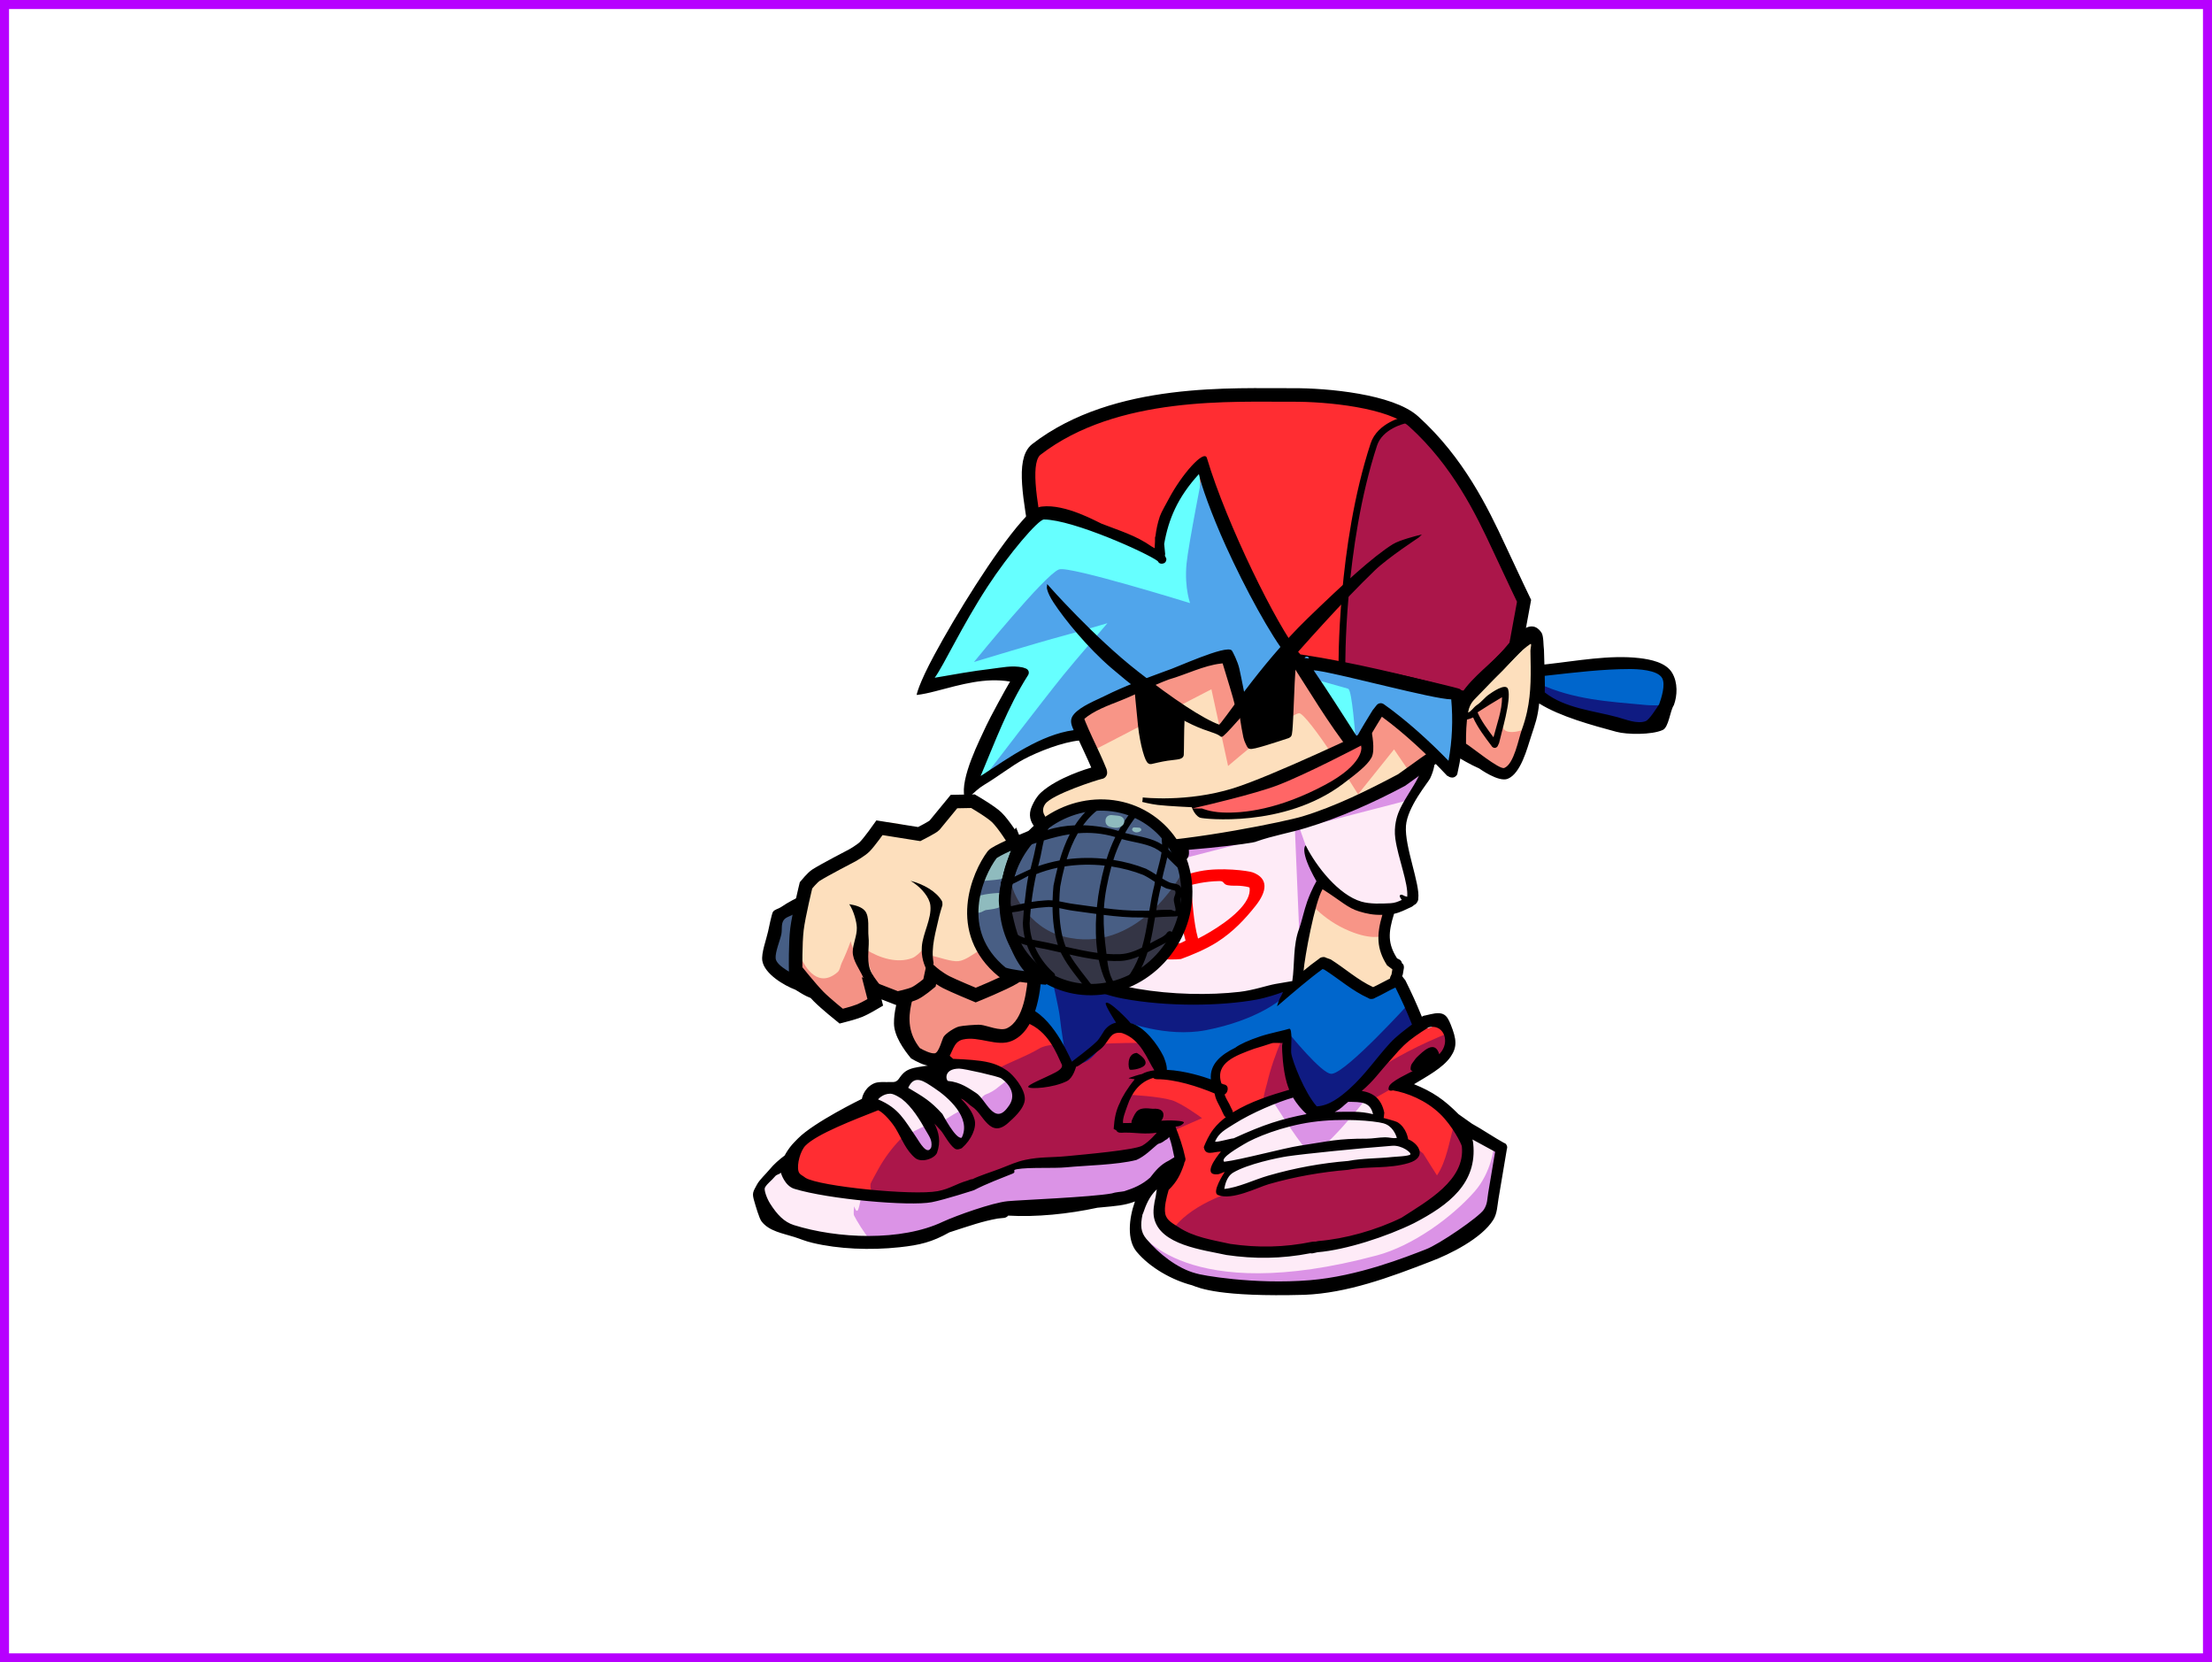 <svg version="1.1" xmlns="http://www.w3.org/2000/svg" xmlns:xlink="http://www.w3.org/1999/xlink" width="489.953" height="368.137" viewBox="0,0,489.953,368.137"><g transform="translate(4.977,4.069)"><g data-paper-data="{&quot;isPaintingLayer&quot;:true}" fill-rule="nonzero" stroke-linejoin="miter" stroke-miterlimit="10" stroke-dasharray="" stroke-dashoffset="0" style="mix-blend-mode: normal"><g stroke-width="0.5"><path d="M226.206,237.096c-1.712,0.331 -3.502,0.444 -5.659,0.444c0,0 -0.267,0 -0.456,-0.159c-0.605,0.506 -1.414,1.025 -1.928,1.462c-3.446,2.42 -6.874,3.444 -10.516,5.395c-3.315,1.777 -7.051,4.489 -10.613,5.203c-0.036,1.027 -0.346,2.188 -1.014,3.516c-0.654,1.301 -1.005,1.394 -1.809,2.461c-1.337,1.773 -2.482,4.34 -4.738,4.519c-6.466,0 -15.305,0.843 -19.361,-4.178c-0.075,0.02 -0.158,0.032 -0.251,0.032c-0.749,0 -0.623,-0.746 -0.623,-0.746l0.123,-0.644c1.768,-4.791 6.644,-7.022 10.748,-9.858c3.088,-2.134 6.022,-4.484 9.486,-3.286c2.958,1.851 6.538,3.602 7.298,6.739c3.349,-0.585 7.086,-3.37 10.208,-5.042c3.561,-1.907 6.895,-2.862 10.251,-5.223c0.351,-0.3 2.955,-2.004 2.592,-2.611c-0.744,-1.244 -3.13,-1.993 -4.532,-2.302c-3.864,-0.851 -7.816,-0.239 -10.924,-2.579c-0.668,-0.8 -1.824,-1.368 -2.131,-2.429c-0.997,-3.454 2.261,-5.23 5.173,-6.39c5.312,-2.116 10.495,-2.18 15.779,-2.103c1.695,1.023 6.225,2.903 6.638,5.086c0.894,4.727 -4.754,8.168 -8.844,9.777c0.33,0.528 0.421,1.145 0.073,1.868c1.671,0.013 3.377,0.097 5.078,-0.11c0.26,-0.223 0.595,-0.223 0.595,-0.223c0.183,-0 0.532,-0 0.715,-0c0.713,-0.16 1.423,-0.388 2.128,-0.711c-0.067,-0.241 -0.067,-0.556 0.024,-0.956c0.244,-1.077 3.24,-2.891 4.193,-3.625c1.365,-1.052 2.958,-2.067 4.184,-3.283c2.646,-2.625 4.249,-5.954 7.727,-3.125c0.665,0.763 2.247,1.685 2.543,2.685c0.75,2.538 -2.486,4.718 -4.464,5.818c-5.332,2.965 -10.628,4.69 -16.302,4.691c-0.277,0 -0.555,0 -0.832,0l-0.166,0c0,0 -0.211,0 -0.391,-0.112z" fill="#ff2d32" stroke="none" stroke-linecap="butt"/><path d="M191.26,262.746l-0.567,-0.404c0,0 -0.095,-0.071 -0.17,-0.199c-1.554,-0.694 -2.943,-2.393 -2.662,-4.092c0.026,-0.156 1.472,-2.782 1.615,-3.044c2.866,-5.251 6.776,-8.958 11.698,-12.536c3.013,-2.188 6.177,-3.939 9.28,-5.959c1.91,-1.244 3.799,-3.032 5.786,-4.055c3.022,-1.555 6.336,-2.721 9.245,-4.48c2.992,-1.332 6.336,-0.319 9.392,-0.596c4.428,-0.4 8.481,-0.502 12.894,-0.502c2.349,0.086 3.194,2.487 4.361,4.103c2.654,3.676 4.768,9.031 4.494,13.97c-0.064,1.15 -0.15,2.886 -0.919,3.928c-0.126,0.171 -2.689,1.989 -2.929,2.161c-10.483,4.42 -20.469,5.815 -31.223,6.837c-3.928,0.373 -7.648,1.506 -11.553,2.23c-5.599,1.037 -11.576,1.172 -16.951,3.582l-0.775,0.017c-0.213,0.052 -0.375,-0.003 -0.492,-0.081c-0.126,-0.064 -0.247,-0.176 -0.285,-0.372c-0.08,-0.17 -0.16,-0.339 -0.241,-0.509z" fill="#ab164a" stroke="none" stroke-linecap="butt"/><path d="M255.24,269.55c-1.454,-1.232 -3.126,-3.065 -3.495,-4.99c-0.607,-3.164 1.847,-5.22 3.011,-8.059c0.945,-2.304 1.545,-4.974 1.429,-7.286c-1.337,-2.952 -5.583,-3.874 -8.757,-5.146c-0.775,-0.31 -1.811,-0.166 -2.452,-0.668c-3.446,-2.701 0.279,-8.303 3.928,-9.48c3.823,-1.019 10.201,-0.996 13.886,-0.356c1.262,0.219 1.581,-2.168 6.056,-4.508c2.828,-1.479 10.391,-3.387 11.151,-3.185c2.534,0.674 -3.573,10.312 -0.871,10.336c7.398,-0.001 11.085,-1.958 18.369,-4.576c1.606,-0.577 5.328,-1.281 6.378,-2.734c1.259,-3.931 3.819,-4.771 7.467,-5.29c1.063,-0.151 1.939,-1.129 3.008,-0.617c2.409,1.155 1.602,5.212 -0.435,6.877c-1.461,1.194 -3.224,2.266 -4.773,3.357c-0.69,0.47 -1.57,0.601 -2.199,1.155c-0.474,0.418 0.088,1.133 0.239,1.661c0.483,1.693 2.667,1.581 3.976,2.233c3.393,1.69 8.797,7.371 6.903,11.681c-1.746,3.272 -2.655,7.46 -5.697,10.075c-2.164,1.86 -4.56,1.861 -7.073,2.247c-4.127,0.633 -8.101,1.292 -12.205,1.484c-10.16,0.475 -21.417,0.117 -31.18,5.017c-1.975,0.884 -3.752,1.928 -5.821,1.936l-0.627,-0.245c0,0 -0.565,-0.307 -0.216,-0.921z" fill="#ff2d32" stroke="none" stroke-linecap="butt"/><path d="M228.359,211.029c0.018,-0.017 0.029,-0.026 0.029,-0.026l0.058,0.003c0.001,-0 0.001,-0 0.002,-0c4.1,-5.264 10.322,-6.095 16.027,-5.843c11.368,0.502 23.071,1.251 33.889,3.622c1.143,0.525 4.367,1.948 4.712,2.557c0.412,0.728 -0.313,1.81 -0.586,2.705c-1.656,5.428 -6.001,8.657 -11.11,11.021c-4.727,2.187 -12.257,1.987 -16.694,0.807c-3.523,-0.937 -5.648,-2.372 -9.535,-2.375c-0.944,0.142 -1.963,-0.007 -2.832,0.491c-3.404,1.951 -4.408,7.594 -9.197,7.619c-2.603,0.013 -3.298,-2.645 -3.883,-4.558c-0.688,-2.25 -0.208,-4.747 -0.332,-7.142c-0.13,-2.512 -1.122,-4.497 -1.877,-6.757c0,0 -0.445,-1.335 1.007,-2.003c0.113,-0.052 0.219,-0.091 0.32,-0.121z" fill="#0f1b82" stroke="none" stroke-linecap="butt"/><path d="M280.771,221.261c0.32,-0.392 0.746,-0.587 0.746,-0.587l0.585,-0.242c1.461,-0.388 2.937,-0.368 4.406,-0.606c1.742,-0.283 3.418,-1.242 5.152,-1.68c3.793,-0.959 8.096,-1.619 11.817,-1.468c2.841,0.115 6.99,2.79 5.45,6.39c-0.738,1.724 -3.582,3.283 -5.033,4.438c-1.854,1.476 -3.026,3.823 -4.317,5.723c-2.758,2.597 -6.634,7.08 -10.163,8.475c-3.61,1.427 -5.037,-1.644 -6.21,-3.929c-0.678,-1.321 -1.716,-2.42 -2.28,-3.805c-0.656,-1.609 -0.319,-3.635 -0.631,-5.353c-0.349,-1.922 -0.867,-3.56 -0.966,-5.582c0,0 -0.068,-1.457 1.445,-1.772z" fill="#0f1b82" stroke="none" stroke-linecap="butt"/><path d="M227.676,212.201c0,0 1.641,7.06 1.833,8.868c0.324,3.054 1.169,8.052 1.169,8.052l-5.533,-7.82l-7.253,-0.995l-6.137,0.854l-5.566,0.854l4.054,-9.669l3.406,-4.124l7.656,1.99l5.491,2.986z" fill="#0066cc" stroke="#0066cc" stroke-linecap="round"/><path d="M287.638,207.789l17.142,4.976l2.111,5.261c0,0 -13.617,14.989 -16.881,15.454c-1.951,0.223 -9.454,-9.053 -9.454,-9.053l-10.826,4.124l-5.878,3.555l-0.861,4.266l-10.889,-3.128l-1.636,-4.692l-6.51,-6.256c0,0 9.252,3.748 18.215,2.018c11.602,-2.239 16.871,-6.998 16.871,-6.998z" fill="#0066cc" stroke="#0066cc" stroke-linecap="round"/><path d="M280.874,194.992c0.251,-1.493 1.75,-1.493 1.75,-1.493l0.587,0.009c4.867,0.54 9.939,2.132 14.317,3.872c0.995,0.422 2.155,0.611 2.985,1.266c2.316,1.831 0.868,5.778 1.444,8.328c0.496,2.198 3.551,1.485 2.777,4.774c-0.455,1.933 -2.928,3.157 -4.537,3.484c-1.697,0.345 -2.524,-0.332 -3.755,-0.989c-2.778,-1.483 -5.188,-3.782 -8.327,-4.569c-1.487,0.9 -2.937,1.85 -4.39,2.814c-0.199,0.193 -0.472,0.357 -0.848,0.443c-0.278,0.082 -0.621,0.119 -0.94,-0.024c-0.328,-0.127 -0.506,-0.383 -0.604,-0.622c-0.154,-0.309 -0.174,-0.596 -0.121,-0.851l-0.017,-1.321c0.407,-4.488 1.363,-9.023 2.122,-13.524c-0.31,-0.042 -0.619,-0.08 -0.927,-0.113l-0.269,0.009c0,0 -1.498,0 -1.247,-1.493z" fill="#fddfbd" stroke="none" stroke-linecap="butt"/><path d="M288.895,189.304l13.071,8.815l-0.814,4.835c0,0 -2.57,1.1 -8.221,-1.569c-5.794,-2.737 -8.846,-7.246 -8.846,-7.246z" fill="#f89587" stroke="#f89587" stroke-linecap="round"/><path d="M261.39,172.375c3.929,-2.862 8.983,-5.704 13.524,-7.096c2.896,-0.888 6.393,-0.363 9.239,-0.362c3.361,0.001 8.377,-0.135 11.093,1.572c4.103,2.578 0.455,5.187 -2.939,6.485c-1.876,0.266 -3.718,0.386 -5.546,0.449c-0.234,0.684 -0.768,0.966 -1.169,1.082c-3.488,2.345 -6.976,1.788 -10.774,1.795c-4.12,0.008 -7.989,0.199 -11.786,-0.299c-0.044,0.009 -0.089,0.018 -0.133,0.026l-0.052,0.35l-3.001,0.06c-0.012,0 -0.023,0 -0.035,0c-0.828,0 -1.386,-0.668 -1.247,-1.493c0.131,-0.78 0.839,-1.42 1.616,-1.487l0.469,-0.046c0.166,-0.616 0.742,-1.036 0.742,-1.036z" fill="#f89587" stroke="none" stroke-linecap="butt"/><path d="M259.351,183.272l0.727,0.031c2.565,-1.272 5.122,-2.349 7.689,-3.655c2.054,-1.046 4.475,-2.827 6.714,-3.269c4.845,-0.955 9.737,-0.827 14.589,-1.762c3.801,-0.732 7.26,-2.071 11.122,-2.627c2.048,-0.289 5.901,-1.19 7.366,0.451c0.569,0.637 -0.541,1.844 -0.903,2.748c-0.767,1.918 -1.64,4.122 -1.289,6.124c0.37,2.106 1.015,5.133 1.799,7.067c0.541,1.334 1.528,1.958 1.391,3.938c-0.484,6.994 -10.193,5.072 -13.785,3.167c-2.773,-1.362 -5.212,-2.899 -7.185,-5.144c-0.098,-0.112 0.18,0.273 0.141,0.434c-0.114,0.466 -0.375,0.908 -0.58,1.357c-0.972,2.131 -1.69,3.933 -2.416,6.093c-1.648,4.903 -1.631,9.629 -2.424,14.515c-0.003,0.463 -0.202,0.807 -0.443,1.053c-0.217,0.267 -0.54,0.509 -1.017,0.584l-0.366,0.114c-2.396,0.615 -4.585,1.819 -7.035,2.039c-2.098,0.188 -3.698,-0.115 -5.828,0.555c-11.584,0.107 -24.388,0.941 -33.681,-5.014c-2.999,-1.922 -5.394,-3.409 -6.808,-6.817c0.097,-0.949 -0.007,-1.906 0.292,-2.846c1.263,-3.972 6.577,-5.737 9.83,-7.428c2.516,-1.309 4.691,-3.325 7.205,-4.689c4.369,-2.371 9.094,-3.925 13.462,-6.254c0,0 0.065,-0.035 0.174,-0.076c0.472,-0.601 1.258,-0.687 1.258,-0.687z" fill="#feebf7" stroke="none" stroke-linecap="butt"/><path d="M283.061,202.502l-1.055,-24.884l3.382,9.58l2.368,3.732z" fill="#db93e6" stroke="#db93e6" stroke-linecap="round"/><path d="M257.161,176.127l3.791,-3.235l6.345,2.364l7.596,0.124l7.036,-1.742l8.746,-5.226l10.725,-6.595l6.244,-0.747l2.016,2.115l1.577,3.981l-3.814,5.599l-50.521,13.067z" fill="#db93e6" stroke="#db93e6" stroke-linecap="round"/><path d="M277.903,239.269c1.403,-1.03 2.879,-0.776 4.512,-1.002c1.783,-0.159 2.073,3.931 4.289,3.844c3.52,-0.138 9.017,-4.244 11.244,-2.878c2.301,1.41 1.232,4.724 3.708,5.416c1.021,0.471 2.672,0.478 3.487,1.224c0.611,0.56 0.238,1.721 0.439,2.552c0.246,1.016 2.75,0.794 2.927,1.846c0.089,0.531 -0.291,1.186 -0.719,1.62c-0.219,0.222 -1.691,0.348 -2.036,0.414c-2.346,0.452 -4.614,0.866 -6.961,1.246c-2.698,0.515 -5.348,0.313 -8.025,0.508c-5.068,0.369 -11.274,1.909 -16.159,4.155c-1.841,0.845 -8.058,3.992 -8.939,0.968c-0.413,-1.417 1.876,-2.879 1.925,-4.237c0.044,-1.215 -2.062,-0.117 -2.439,-1.61c-0.297,-1.179 1.353,-1.996 1.096,-3.105c-4.616,0.426 -2.261,-3.773 -0.082,-5.753c2.561,-2.326 8.403,-5.007 11.733,-5.208z" fill="#feebf7" stroke="none" stroke-linecap="butt"/><path d="M246.817,229.102c0,0 2.137,1.162 1.941,2.324c-0.196,1.162 -3.173,1.535 -3.464,1.379c-0.377,-0.181 -0.792,-3.57 1.523,-3.703z" fill="#000000" stroke="none" stroke-linecap="butt"/><path d="M258.755,191.947c0.46,3.816 0.606,8.199 1.631,11.832c2.766,-1.378 9.032,-5.069 10.907,-8.757c0.429,-0.844 0.628,-1.689 0.502,-2.505c-0.028,-0.179 -1.435,-0.378 -2.192,-0.426c-1.051,-0.066 -1.639,0.045 -2.608,-0.123c-1.143,-0.198 -0.713,-0.941 -1.861,-0.923c-3.283,0.053 -5.955,0.775 -6.378,0.903zM249.034,198.47c-2.977,3.553 -0.965,5.978 1.973,6.687c1.721,0.415 3.5,-0.167 5.47,-0.372c0.449,-0.164 0.667,-0.347 1.148,-0.546c-1.048,-3.683 -1.122,-7.244 -1.593,-11.1c-1.772,0.905 -5.671,3.749 -6.997,5.331zM272.501,189.126c3.476,1.296 3.258,4.102 0.597,7.443c-2.29,2.875 -4.881,5.684 -8.492,7.998c-2.425,1.554 -5.801,2.953 -8.014,3.742c-2.372,0.267 -7.068,-0.011 -9.14,-0.944c-5.014,-2.256 -3.867,-7.184 0.08,-11.9c2.084,-2.49 7.148,-5.376 13.258,-6.604c4.628,-0.93 10.749,-0.094 11.711,0.265z" fill="#ff0000" stroke="none" stroke-linecap="butt"/><path d="M280.838,238.51c0,0 1.487,0.103 2.748,0.19c0.814,0.056 2.209,3.643 3.9,3.76c1.526,0.106 3.309,-3.261 4.837,-3.155c2.58,0.179 4.683,0.324 4.683,0.324c0,0 -8.842,11.198 -11.542,11.447c-1.072,0.099 -8.312,-11.446 -8.312,-11.446z" fill="#db93e6" stroke="#db93e6" stroke-linecap="round"/><path d="M243.185,244.858l2.171,-6.221c0,0 6.197,0.304 9.132,1.174c2.062,0.612 6.283,3.677 6.283,3.677l-5.392,2.364z" fill="#ab164a" stroke="#ab164a" stroke-linecap="round"/><path d="M316.598,225.605l-0.015,0.088c-0.398,2.342 -1.673,4.135 -3.589,5.777c-3.262,2.373 -6.733,3.898 -10.208,5.81c-1.109,0.61 -3.808,2.366 -4.988,2.348c-3.609,-0.055 -0.731,-4.576 0.681,-5.781c5.127,-3.607 11.513,-6.815 17.217,-9.089c0,0 0.738,-0.294 0.918,0.392c0.046,0.177 0.032,0.328 -0.016,0.455z" fill="#ab164a" stroke="none" stroke-linecap="butt"/><path d="M188.773,239.36l0.12,-0.211c3.495,-3.289 7.974,1.1 10.35,3.022c0.651,0.6 1.849,1.542 1.998,2.505c0.272,1.763 -0.954,4.36 -3.183,3.794c-1.776,-0.451 -1.938,-2.414 -3.183,-3.439c-1.954,-1.608 -4.579,-2.856 -6.719,-4.278c0,0 -0.578,-0.384 -0.085,-1.024c0.239,-0.31 0.498,-0.38 0.701,-0.369z" fill="#feebf7" stroke="none" stroke-linecap="butt"/><path d="M196.362,238.244c-0.068,0.226 -0.247,0.539 -0.719,0.615c-0.76,0.123 -0.759,-0.614 -0.759,-0.614l0.004,-1.056c0.475,-2.706 2.415,-3.34 4.693,-2.541c3.298,1.157 7.035,3.589 9.16,6.128c1.496,2.554 -0.53,6.053 -3.811,4.485c-3.218,-1.538 -6.249,-4.349 -8.568,-7.016z" fill="#feebf7" stroke="none" stroke-linecap="butt"/><path d="M205.658,236.283c-0.206,0.096 -0.397,0.097 -0.397,0.097l-0.591,-0.149c-1.682,-1.58 -0.748,-4.606 2.007,-5.146c3.366,-0.66 5.93,0.832 8.892,1.748c3.046,1.518 4.195,6.99 -0.417,7.361c-3.596,0.289 -6.642,-2.151 -9.494,-3.91z" fill="#feebf7" stroke="none" stroke-linecap="butt"/><path d="M186.976,260.933c0.241,-0 0.391,0.077 0.484,0.182c0.177,0.005 0.355,0.011 0.532,0.016c2.315,1.668 3.397,7.984 -1.08,9.233c-1.95,0.544 -5.049,0.129 -6.81,-0.328c-3.076,-0.799 -6.589,-0.839 -9.769,-1.501c-2.849,-1.208 -6.142,-2.79 -7.299,-5.867c-1.177,-3.133 1.958,-7.043 5.028,-8.276c0.221,-0.126 0.409,-0.127 0.555,-0.083c0.159,0.028 0.32,0.116 0.409,0.334l0.33,0.512c0.299,1.247 0.377,2.927 1.417,3.764c1.089,0.876 3.393,0.819 4.816,1.027c3.573,0.521 7.503,0.391 11.037,1.054c0.098,-0.041 0.214,-0.066 0.351,-0.066z" fill="#feebf7" stroke="none" stroke-linecap="butt"/><path d="M274.282,276.707c-7.988,0.001 -13.385,-2.738 -19.468,-6.066c-0.014,0.027 -0.027,0.055 -0.04,0.082c0,0 -0.356,0.708 -1.027,0.472c-0.671,-0.236 -0.315,-0.944 -0.315,-0.944c0.05,-0.096 0.1,-0.191 0.152,-0.285c-0.483,-0.265 -0.971,-0.532 -1.466,-0.802c0,0 -0.614,-0.334 -0.166,-1.002c0.447,-0.668 1.061,-0.334 1.061,-0.334c0.479,0.261 0.952,0.52 1.419,0.777c4.019,-5.715 12.001,-8.475 18.032,-10.217c3.745,-1.074 3.515,-0.797 7.151,-2.326c4.802,-2.02 3.229,-0.522 8.14,-1.004c0.331,-0 18.998,-2.366 18.998,-2.366c3.449,-0 1.066,-3.539 3.533,-1.275c0.675,1.049 2.066,3.36 3.02,4.804c2.093,-3.036 2.79,-7.719 3.796,-11.326c0,0 0.208,-0.742 0.938,-0.66c0.062,0.007 0.117,0.019 0.166,0.034c0.649,-0.234 0.852,0.374 0.852,0.374c0.654,1.961 1.811,3.888 2.043,6c0.63,5.737 -4.066,11.735 -8.099,16.118c-3.817,4.001 -8,6.443 -13.027,8.301l-0.986,0.142c0,0 -0.442,0.061 -0.643,-0.237c-8.015,0.094 -16.004,1.739 -24.063,1.739z" fill="#ab164a" stroke="none" stroke-linecap="butt"/><path d="M279.437,229.317c-0.161,1.167 4.476,7.399 3.066,8.277c-0.302,0.139 -0.706,0.367 -1.173,0.636c-1.997,1.156 -5.135,3.08 -6.315,2.052c-0.564,-0.492 0.509,-3.82 0.653,-4.432c0.812,-3.448 1.911,-6.523 3.301,-9.839c0,0 0.304,-0.724 1,-0.543c0.486,0.126 -0.117,0.849 -0.531,3.848z" fill="#ab164a" stroke="none" stroke-linecap="butt"/><path d="M320.524,247.404c0.126,-0.747 0.875,-0.747 0.875,-0.747l0.166,-0c2.316,0.023 3.83,1.528 5.373,2.873c0.836,1.538 0.131,3.492 -0.18,5.339c-0.97,5.762 -5.233,13.337 -10.849,16.738c-6.859,3.158 -13.865,5.894 -20.967,7.869c-2.672,0.743 -4.937,1.684 -7.655,1.69c-9.109,0.001 -17.423,-0.558 -26.122,-2.027c-7.324,-1.236 -16.94,-6.455 -13.599,-15.607c0.558,-1.664 1.451,-4.498 2.998,-5.702c0.941,-0.732 2.121,-1.185 2.824,-0.057c0.459,0.735 -0.51,3.265 -0.736,4.13c-0.69,2.639 -0.802,4.975 1.338,6.403c6.908,2.951 12.706,5.437 21.188,4.401c7.336,-0.011 15.458,0.185 22.856,-2.607c6.69,-2.348 12.778,-6.625 18.522,-10.918c0.592,-2.643 2.215,-5.071 3.801,-7.439l0.147,-0.258c-0.035,-1.206 -0.091,-2.423 0.101,-3.583c0,0 0,-0.001 0,-0.002c-0.078,-0.11 -0.121,-0.268 -0.083,-0.496z" fill="#feebf7" stroke="none" stroke-linecap="butt"/><path d="M247.248,268.809c0,0 10.231,16.782 52.852,5.364c7.932,-2.125 16.633,-8.419 21.74,-14.22c3.762,-4.273 4.314,-9.895 4.314,-9.895c0,0 0.382,2.537 0.204,4.632c-0.21,2.484 -1.385,9.303 -1.385,9.303l-8.666,7.963l-20.513,7.135l-23.171,2.158l-14.426,-2.322l-7.265,-4.313z" fill="#db93e6" stroke="#db93e6" stroke-linecap="round"/><path d="M246.886,251.552c2.082,-0.814 2.914,-1.677 4.732,-3.077c0.473,-0.364 1.842,-1.374 2.445,-1.266c1.585,0.285 1.523,1.823 1.932,2.98c0.117,0.331 0.968,2.256 0.879,2.668c-0.253,1.167 -1.532,1.954 -2.382,2.623c-2.238,1.763 -4.213,3.783 -6.554,5.454c-4.789,2.303 -10.841,1.972 -15.723,2.095c-2.793,0.07 -5.542,0.472 -8.284,0.209l-0.701,-0.113c0,0 -0.576,-0.094 -0.524,-0.642c-3.704,0.239 -7.382,0.922 -11.093,2.259c-3.524,1.313 -6.846,3.312 -10.354,4.645c-3.779,1.436 -8.514,1.628 -12.286,1.629c0,0 -0.291,0 -0.479,-0.18c-0.352,0.036 -0.576,-0.231 -0.576,-0.231l-0.437,-0.527c-0.755,-0.609 -2.863,-4.07 -3.292,-4.985c-0.164,-0.35 0,-1.859 0.013,-1.955c0.035,-0.264 0.39,1.443 0.846,0.773c0.166,-0.244 0.493,-1.683 0.56,-2.081c0,0 0.126,-0.747 0.875,-0.747c0.253,-0 0.406,0.085 0.498,0.198c1.89,-1.173 4.673,-0.634 6.65,-0.634c4.56,-0 9.476,0.704 14.057,-1.263c5.202,-2.101 10.431,-4.331 15.73,-6l0.144,-0.138c0,0 0.675,-0.448 1.024,0.149c0.023,0.039 0.041,0.078 0.056,0.116c7.201,-0.018 14.976,-0.579 22.244,-1.959z" fill="#db93e6" stroke="none" stroke-linecap="butt"/><path d="M205.654,247.312l-0.389,-0.656c0,0 -0.054,-0.092 -0.102,-0.244c-0.413,0.046 -0.89,-0.063 -1.203,-0.649c-0.653,-1.223 0.718,-2.079 0.718,-2.079c0.532,-0.332 1.063,-0.664 1.595,-0.995l0.75,-0.411c0.075,-0.045 0.156,-0.088 0.244,-0.128c0.474,-0.218 0.841,-0.223 1.12,-0.13c0.285,0.079 0.558,0.279 0.739,0.697c0.048,0.111 0.082,0.218 0.102,0.322c0.313,1.159 0.334,2.454 0.145,3.717l-0.083,0.491c0.011,0.302 -0.073,0.662 -0.389,1.022c-0.182,0.252 -0.453,0.496 -0.851,0.615c-0.39,0.158 -0.719,0.126 -0.974,0.028c-0.412,-0.104 -0.625,-0.359 -0.733,-0.627c-0.23,-0.324 -0.46,-0.648 -0.69,-0.972z" fill="#db93e6" stroke="none" stroke-linecap="butt"/><path d="M217.976,235.323c0.406,-0.186 0.733,-0.217 0.993,-0.164c0.261,0.052 0.522,0.202 0.745,0.516c0.138,0.194 0.213,0.384 0.243,0.565c0.344,1.002 0.875,2.403 0.586,3.48c-0.41,1.53 -1.994,3.945 -3.883,4.227c-2.03,0.303 -4.064,-0.764 -3.764,-2.92c-0.258,-0.123 -0.486,-0.365 -0.597,-0.807c-0.344,-1.378 1.136,-1.952 1.136,-1.952c1.014,-0.375 2.002,-0.97 2.836,-1.703l1.104,-0.84c0.15,-0.147 0.346,-0.284 0.6,-0.4z" fill="#db93e6" stroke="none" stroke-linecap="butt"/><path d="M202.139,249.884c-0.135,0.801 -0.877,1.454 -1.678,1.491c-0.21,0.092 -0.437,0.144 -0.667,0.144c-0.828,0 -1.386,-0.668 -1.247,-1.493c0.019,-0.114 0.051,-0.225 0.093,-0.332l-0.644,-0.412c-0.409,0.142 -1.355,0.339 -1.739,-0.674c-0.497,-1.311 0.939,-2.026 0.939,-2.026c0.571,-0.284 1.142,-0.569 1.713,-0.853l0.664,-0.306c0.002,-0.001 0.004,-0.002 0.006,-0.003c0.504,-0.232 0.887,-0.222 1.172,-0.111c0.295,0.092 0.571,0.315 0.725,0.778c0.027,0.082 0.047,0.161 0.061,0.238c0.233,0.783 0.739,1.535 0.494,2.375c-0.022,0.076 -0.051,0.149 -0.086,0.22c0.177,0.26 0.253,0.596 0.191,0.963z" fill="#db93e6" stroke="none" stroke-linecap="butt"/><path d="M205.003,235.309c2.835,0.258 4.75,1.725 6.268,2.696c2.1,1.343 3.99,7.407 7.053,3.029c1.951,-2.441 0.447,-4.965 -1.57,-6.322c-0.628,-0.423 -8.224,-2.152 -9.303,-2.138c-3.475,0.046 -2.901,2.578 -2.448,2.735zM218.103,233.027c1.32,0.894 3.946,3.948 3.924,6.282c-0.021,2.238 -3.138,4.758 -3.352,4.97c-4.331,4.296 -5.829,-1.725 -8.309,-3.263c-0.79,-0.49 -1.615,-1.529 -2.5,-1.788c1.626,1.673 2.582,3.005 3.029,4.663c0.47,1.741 -0.673,4.429 -2.834,6.304c-0.389,0.168 -1.051,0.468 -1.576,0.084c-1.229,-0.899 -2.456,-3.316 -3.042,-3.956c-0.473,-0.517 -0.95,-1.041 -1.433,-1.565c0.954,1.912 1.465,3.949 0.543,6.524c-0.481,0.903 -1.779,1.485 -2.925,1.58c-0.761,0.063 -1.447,-0.135 -1.811,-0.429c-2.127,-1.721 -3.026,-4.305 -4.408,-6.604c-0.691,-1.149 -2.511,-3.429 -3.864,-4.036c-5.435,2.143 -13.573,5.258 -16.115,7.835c-1.124,1.14 -1.931,4.11 -1.556,5.629c0.202,0.821 0.965,0.987 1.564,1.502c3.064,1.907 23.86,3.985 29.299,2.952c2.741,-0.521 3.916,-1.572 6.646,-2.356l0.555,-0.212c0,0 0.226,-0.084 0.506,-0.091c1.554,-0.776 4.322,-1.637 6.1,-2.321c2.279,-0.876 3.584,-1.52 5.57,-1.944c3.375,-0.719 5.69,-0.483 9.255,-0.829c3.939,-0.383 15,-1.347 16.696,-2.334c1.591,-0.926 3.18,-2.859 3.18,-2.859c-2.576,0.41 -4.584,-0.015 -6.748,-0.015c-0.638,-0.047 -1.399,0.172 -1.913,-0.141c-0.125,-0.076 -0.219,-0.194 -0.286,-0.344c-0.208,-0.101 -0.407,-0.218 -0.597,-0.336c0.166,-2.364 0.49,-4.047 1.412,-5.872c0.378,-1.056 1.669,-3.203 3.209,-5.059c0.098,-0.202 -1.655,-0.161 -1.225,-0.35c0.326,-0.143 2.435,-0.816 2.869,-0.874c0.375,-0.208 0.778,-0.381 1.209,-0.507c0.487,-0.143 1.001,-0.247 1.532,-0.317c-1.578,-2.371 -2.935,-6.852 -7.143,-8.244c-0.299,-0.099 -1.411,-0.19 -2.122,0.389c-0.895,0.73 -1.484,2.257 -2.696,3.195c-2.933,2.269 -4.849,3.874 -5.377,3.871c-0.028,0.139 -0.667,2.503 -2.011,3.181c-3.01,1.518 -8.223,1.843 -8.576,1.314c-0.31,-0.464 3.743,-2.027 6.015,-3.229c1.47,-0.777 1.499,-1.351 1.465,-1.558c-0.007,-0.029 -0.012,-0.058 -0.016,-0.086c-0.001,-0.006 -0.002,-0.011 -0.004,-0.017c0,0 -0.002,-0.013 -0.004,-0.038c-1.208,-2.547 -2.993,-7.536 -7.96,-9.38c-4.231,-1.57 -11.662,-0.244 -13.391,0.186c-4.02,0.999 -6.962,2.562 -4.029,6.549c0.208,0.249 0.416,0.498 0.624,0.747l0.522,0.454c0,0 0.051,0.045 0.11,0.128c0.139,0.001 4.013,0.148 6.213,0.468c2.826,0.411 4.243,1.108 5.776,2.146zM196.186,236.831c3.441,2.045 4.934,2.892 7.573,5.792c0.079,0.087 2.952,5.708 4.279,5.252c2.218,-4.414 -3.069,-9.039 -6.154,-11.046c-2.126,-1.382 -4.281,-3.119 -5.697,0.002zM194.276,234.603c0.842,-1.166 1.5,-1.763 3.158,-2.178c1.128,-0.282 3.255,-0.48 4.127,-0.716c0.99,-0.267 0.936,-1.172 0.867,-1.254c-0.439,-0.598 -0.188,-1.223 -0.504,-1.905c-2.789,-2.469 0.163,-4.987 1.316,-5.96c0.697,-0.588 2.008,-0.926 2.008,-0.926c0.768,-2.291 1.674,-5.134 2.784,-7.341c1.108,-1.999 2.695,-5.643 4.694,-7.056c1.27,-0.897 2.404,-0.666 3.618,-0.51c3.715,0.478 7.451,3.005 10.504,4.829l0.208,-0.219c0.445,-0.48 0.846,-0.999 1.209,-1.536c-0.985,-1.256 -3.915,-6.007 -3.129,-7.954c1.398,-3.464 13.82,-10.194 16.855,-11.843c4.286,-2.329 9.271,-4.314 13.545,-6.502c0.087,-1.718 -0.438,-3.798 -0.139,-5.648c0,0 -0.283,-2.01 1.365,-3.981c1.547,-1.851 5.63,-4.509 7.006,-5.444c5.694,-3.869 16.2,-5.855 22.471,-5.856c2.466,-0 7.193,0.96 7.391,1.107c1.959,-1.403 5.479,-3.201 9.334,-3.859c2.079,-0.355 5.347,-0.025 6.05,0.079c4.236,0.628 4.583,4.564 2.78,8.367c-0.431,0.908 -5.043,6.289 -5.357,10.527c-0.336,4.538 3.167,12.921 2.726,16.088c0.025,0.291 -0.087,0.558 -0.217,0.763c-0.121,0.227 -0.321,0.482 -0.643,0.633l-0.527,0.401c-1.38,0.635 -2.596,1.291 -3.978,1.583c-0.01,0.043 -0.018,0.068 -0.018,0.068c-1.311,4.173 -1.368,6.559 0.687,9.796l0.39,0.195c0.218,0.078 0.395,0.221 0.512,0.407c0.084,0.122 0.159,0.279 0.18,0.469c0.555,0.328 0.425,1.1 0.425,1.1c-0.078,0.465 -0.156,0.929 -0.235,1.393l-0.146,0.379c0.074,0.068 0.141,0.155 0.196,0.265l0.52,0.657c1.3,2.608 2.548,5.32 3.647,8.06c0.165,-0.108 0.447,-0.258 0.76,-0.278l1.147,-0.267c2.933,-0.69 3.638,0.161 4.492,2.285c1.3,3.232 1.467,4.945 -0.004,7.099c-1.706,2.498 -5.327,4.397 -8.126,6.106c4.129,1.679 6.642,3.394 9.87,6.649l2.97,2.104c1.943,1.056 5.151,3.196 7.094,4.252c0.337,0.093 0.508,0.311 0.592,0.536c0.112,0.21 0.167,0.493 0.033,0.848c-0.612,3.633 -1.243,7.381 -1.854,11.01c-0.243,1.444 -0.285,3.228 -1.124,4.595c-2.536,4.132 -9.635,7.673 -13.845,9.248c-9.237,3.583 -18.535,7.011 -27.965,7.4c-18.797,0.511 -23.23,-1.46 -24.922,-2.11c-4.456,-1.153 -9.34,-3.899 -12.287,-7.424c-2.166,-2.591 -1.753,-7.273 -0.377,-11.14c-2.303,0.915 -4.62,1.029 -7.098,1.272c-0.412,0.04 -0.823,0.08 -1.233,0.119c-6.461,1.393 -13.534,2.108 -19.76,1.744c-0.311,0.444 -0.878,0.502 -0.878,0.502l-1.425,0.145c-3.404,0.608 -6.088,1.564 -10.705,3.059c-3.861,2.168 -6.535,2.815 -11.057,3.302c-6.462,0.695 -13.523,0.405 -19.264,-0.975c-1.791,-0.431 -2.507,-0.818 -4.079,-1.312c-2.391,-0.772 -5.558,-1.247 -7.219,-3.451c-0.521,-0.692 -1.305,-3.421 -1.635,-4.575c-0.476,-1.661 -0.288,-1.901 0.665,-3.637c0.557,-1.015 1.989,-2.341 2.76,-3.28c0.968,-1.179 2.123,-2.177 3.337,-3.087c0,0 0.468,-0.905 1.193,-1.856c0.566,-0.742 1.358,-1.513 1.742,-1.904c3.543,-3.61 14.181,-8.792 14.181,-8.792c0,0 0.298,-2.215 2.523,-3.35c1.054,-0.537 2.35,-0.308 4.435,-0.368c0.869,-0.025 1.293,-0.814 1.382,-0.948zM189.508,239.39c4.66,1.969 5.785,4.513 8.535,8.487c0.543,0.785 2.369,4.189 3.259,2.092c0.283,-1.569 -0.529,-2.473 -1.201,-3.68c-1.26,-2.265 -3.106,-5.313 -5.35,-7.014c-0.024,0.004 -1.591,-1.152 -2.553,-1.147c-1.685,0.009 -2.69,1.263 -2.69,1.263zM306.92,248.221c2.424,0.968 4.242,4.018 0.15,5.258c-4.458,1.35 -9.025,0.646 -13.479,1.516c-5.806,0.479 -11.728,1.496 -17.55,3.173c-2.387,0.688 -8.194,3.701 -11.26,2.393c-1.405,-0.599 1.25,-4.681 1.505,-5.089c-0.205,-0.024 -1.01,0.465 -1.587,0.513c-3.325,0.275 -0.405,-3.656 0.757,-5.037c-1.672,0.019 -3.455,1.072 -3.794,-0.994c0.472,-1.17 1.117,-2.619 2.105,-3.929c0.805,-1.068 1.906,-2.043 2.777,-2.699c-0.264,-0.134 -0.388,-0.382 -0.388,-0.382l-0.4,-0.805c-0.551,-1.367 -1.374,-2.369 -1.659,-3.856l-0.058,-0.211c-3.698,-1.551 -8.723,-3.164 -12.808,-3.144c0,0 -0.47,0 -0.785,-0.288c-2.966,0.852 -4.723,3.219 -5.702,6.131c-0.356,1.057 -1.154,2.926 -0.959,3.888c0.113,-0.027 0.194,-0.027 0.194,-0.027l0.624,-0c0.349,-0 0.698,-0.006 1.046,-0.016c-0.023,-0.32 0.081,-0.601 0.081,-0.601c0.945,-2.135 1.295,-2.958 4.648,-2.539c3.135,-0.251 2.423,2.137 1.843,2.635c1.455,-0.126 5.534,-0.083 4.992,0.52c-0.671,0.747 -1.381,0.75 -1.634,0.755c-0.06,0.028 -0.121,0.055 -0.182,0.082c0.825,2.105 1.644,4.425 2.114,6.651l0.035,0.206c0.089,0.199 0.069,0.412 0.019,0.588c-0.03,0.151 -0.093,0.326 -0.223,0.486c-0.003,0.205 -0.06,0.368 -0.06,0.368c-0.813,2.316 -1.561,3.867 -3.405,5.671c-0.513,1.798 -1.033,3.825 -0.749,5.293c0.295,1.524 1.827,2.213 2.969,2.972c3.317,2.205 7.418,2.807 11.437,3.696c6.016,0.874 11.916,0.807 18.206,-0.491l0.516,-0.028c0,0 0.057,-0 0.145,0.012l0.645,-0.132c5.925,-0.486 12.772,-2.396 18.413,-5.165c5.703,-3.695 14.163,-8.308 13.355,-15.799c-0.058,-0.537 -2.101,-4.591 -4.856,-7.225c-3.147,-3.01 -7.228,-4.635 -10.409,-5.177c0,0 -1.304,0.429 -0.892,-0.798c0.412,-1.227 4.282,-2.909 5.279,-3.489c-0.575,-0.098 -0.516,-0.429 -0.412,-1.046c0.038,-0.227 0.135,-0.441 0.273,-0.624l0.798,-1.1l0.036,0.022l0.053,-0.134c1.562,-1.5 4.129,-4.136 5.134,-0.83c0.197,-0.218 0.377,-0.44 0.536,-0.667c1.793,-2.558 0.232,-6.072 -2.887,-5.299c-0.025,0.006 -2.719,1.676 -4.226,2.9c-1.99,1.616 -3.013,2.994 -3.985,4.055c-3.132,3.419 -3.804,4.756 -6.609,7.13c2.609,0.44 4.349,1.765 4.989,4.82l-0.1,0.972c0,0 -0.014,0.081 -0.056,0.197c0.085,0.038 2.626,0.678 3.022,0.91c2.114,1.242 2.417,3.805 2.417,3.805zM275.951,256.273c5.935,-1.713 11.774,-2.767 17.693,-3.249c3.244,-0.618 6.545,-0.52 9.791,-0.875c0.663,-0.072 3.574,-0.165 3.956,-0.549c0.374,-0.375 -1.872,-2.095 -3.963,-1.938c-7.466,0.562 -19.597,1.794 -23.238,2.335c-2.093,0.311 -8.808,1.693 -12.028,3.615c-1.598,0.954 -1.873,3.19 -1.959,3.613c3.062,-0.29 6.676,-2.066 9.748,-2.953zM290.668,242.172c3.094,-0.034 5.557,-0.242 8.479,0.502c-0.646,-2.83 -2.683,-2.679 -5.49,-2.743c-1.253,0.945 -1.386,1.424 -2.989,2.24zM270.504,249.351c-0.85,0.529 -5.395,3.053 -4.311,3.851c3.671,-0.427 13.184,-3.027 16.787,-3.569c6.734,-1.013 8.124,-1.545 14.806,-1.545c1.237,-0 2.697,-0.284 4.06,-0.299c0.918,-0.01 1.755,0.32 2.588,0.119c-0.274,-0.806 -1.013,-2.673 -2.974,-3.215c-1.985,-0.549 -9.149,-1.217 -15.865,-0.272c-6.573,0.925 -12.695,3.441 -15.091,4.931zM281.438,238.992c-3.425,0.965 -9.103,3.347 -13.053,5.842c-2.035,1.285 -3.354,1.942 -4.208,3.829c-0.206,0.447 3.461,-0.639 4.093,-0.647c6.796,-3.11 10.438,-4.239 16.153,-5.369c-1.054,-0.971 -2.107,-2.139 -2.985,-3.654zM218.209,261.939c2.788,-0.272 18.433,-0.883 23.062,-1.722c0.888,-0.299 1.851,-0.318 2.759,-0.483c2.1,-0.67 3.957,-1.435 5.747,-3.025c1.201,-1.551 2.26,-2.854 4.21,-3.8c0.253,-0.123 1.013,-0.661 1.15,-0.687c-0.349,-1.586 -0.568,-2.966 -1.15,-4.518c-0.228,0.351 -0.568,0.553 -0.568,0.553l-0.27,0.15c-1.366,1.035 -1.184,0.484 -1.93,1.092c-0.877,0.715 -2.676,2.547 -4.487,3.305c-4.21,1.102 -11.339,1.217 -15.515,1.629c-2.823,0.278 -8.258,-0.057 -10.942,0.419c-1.3,0.231 0.052,0.566 -0.976,0.985c-2.223,0.906 -5.739,2.203 -8.552,3.666c0,0 -6.448,2.092 -9.328,2.654c-4.884,0.953 -22.963,-0.652 -30.457,-2.962c-2.133,-0.658 -2.972,-3.476 -2.968,-3.564c-0.569,0.493 -0.893,0.3 -1.366,0.882c-0.726,0.892 -1.621,1.448 -2.168,2.398c-0.286,0.498 0.431,2.441 1.129,3.542c1.564,2.467 3.11,4.078 5.254,4.769c9.603,3.023 23.792,3.672 33.072,-0.755c2.883,-1.326 10.876,-4.195 14.293,-4.528zM239.946,218.083c0.505,-0.933 5.427,4.177 5.468,4.406c3.109,0.766 5.991,4.71 7.282,7.305c0.172,0.346 0.851,2.017 0.776,3.056c4.037,0.181 8.281,1.571 9.757,2.112c-0.308,-3.383 2.238,-5.454 5.41,-7.019c0.929,-0.721 2.994,-1.664 5.55,-2.512c2.1,-0.697 5.795,-1.442 6.335,-1.669c0.9,-0.377 0.386,4.541 0.496,5.352c0.253,1.859 2.986,8.842 5.66,11.825c2.757,-0.141 5.179,-2.037 7.257,-3.891c3.426,-3.058 6.084,-7.002 8.998,-10.152c1.425,-1.54 3.153,-2.799 4.839,-4.086c-1.091,-2.78 -2.347,-5.55 -3.669,-8.192c-1.452,0.665 -2.837,1.519 -4.312,2.197l-0.183,0.084c-0.268,0.196 -0.549,0.25 -0.779,0.249c-0.235,0.021 -0.508,-0.011 -0.73,-0.192c-3.543,-1.582 -6.508,-4.252 -9.728,-6.288l-0.406,-0.14c-2.913,2.11 -6.282,5.002 -10.076,8.255c0,0 0.316,-1.344 0.922,-2.322c0.168,-0.271 0.344,-0.779 0.388,-0.852c-1.067,0.417 -3.755,1.302 -5.876,1.689c-7.787,1.421 -19.589,1.64 -29.608,-0.231c-6.047,-1.129 -12.196,-4.426 -14.183,-5.829c-0.34,0.462 -0.704,0.91 -1.094,1.336l-0.816,0.86c-0.228,0.277 -0.473,0.391 -0.69,0.425c-0.217,0.052 -0.467,0.035 -0.712,-0.15c-2.063,-1.263 -6.687,-3.375 -9.817,-4.19c-1.443,-0.375 -2.86,-0.174 -3.04,-0.026c-1.58,1.307 -2.631,3.813 -3.567,5.501c-1.043,2.074 -1.762,4.011 -2.486,6.166c0,0 10.46,-3.093 13.916,-2.516c6.063,1.013 9.957,9.75 11.219,12.401c0.34,-0.328 3.612,-2.64 5.547,-4.526c0.59,-0.574 1.592,-2.341 1.669,-2.439c0.752,-0.953 1.625,-1.471 2.567,-1.68l-0.013,-0.015c0,0 -2.506,-3.871 -2.272,-4.303zM280.048,235.736c-0.907,-3.062 -1.071,-7.432 -1.048,-8.121c0.006,-0.182 0.047,-0.463 0.108,-0.755c-0.215,0.144 -1.834,-0.091 -2.42,0.102c-1.085,0.357 -2.504,0.821 -3.874,1.215c-4.043,1.491 -8.779,3.103 -7.25,7.689c0.159,0.065 0.317,0.129 0.472,0.194c0.318,0.042 1.069,0.246 0.903,1.233c-0.092,0.544 -0.382,0.85 -0.68,1.023c0.334,1.001 0.988,1.834 1.397,2.838l0.347,0.688c0,0 0.089,0.178 0.093,0.425c3.89,-2.426 8.756,-3.926 12.488,-5.007c-0.197,-0.478 -0.377,-0.985 -0.537,-1.524zM321.336,249.164c0.91,8.783 -5.344,13.598 -13.115,17.637c-6.011,2.965 -15.066,5.925 -21.385,6.443l-0.994,0.224c0,0 -0.279,0.06 -0.582,-0.003c-6.401,1.249 -12.437,1.286 -18.577,0.388c-5.127,-1.136 -14.792,-2.186 -16.044,-8.26c-0.281,-1.364 -0.021,-3.053 0.374,-4.712c0.063,-0.512 0.143,-1.035 0.232,-1.568c-1.682,1.587 -2.437,3.558 -3.028,5.283c0,0 -0.013,0.037 -0.041,0.095c-0.023,0.052 -0.051,0.109 -0.085,0.167c-0.524,2.489 -0.385,3.953 0.849,5.433c2.695,3.232 6.883,6.558 10.947,7.618c1.014,0.392 12.823,2.545 25.295,1.521c10.608,-0.871 21.214,-5.103 25.647,-6.825c2.948,-1.099 11.851,-7.203 12.876,-8.828c0.825,-1.308 0.721,-2.319 0.957,-3.719c0.508,-3.02 1.017,-6.04 1.525,-9.06c-1.674,-0.911 -3.346,-1.82 -5.02,-2.73c0.077,0.295 0.136,0.593 0.168,0.897zM305.073,194.258c0.202,-0.483 1.05,0.097 1.05,0.097l0.566,0.158c0.009,0.008 0.019,0.016 0.028,0.023c0.296,-2.918 -2.022,-8.541 -2.63,-12.861c-0.399,-2.835 0.432,-5.108 0.649,-5.688c0.952,-2.541 3.321,-5.643 4.485,-8.059c0.467,-0.969 0.191,-4.485 -0.706,-5.071c-1.905,-1.246 -3.898,-0.454 -6.242,-0.457c-2.46,0.229 -4.315,1.594 -6.375,3.092c-3.796,2.76 -8.148,5.964 -12.363,7.924c-0.286,0.435 -0.779,0.632 -0.779,0.632c-3.553,1.41 -9.415,2.577 -13.976,2.163c-4.374,-0.397 -7.524,-2.347 -7.524,-2.347c-0.283,0.316 -2.847,2.373 -3.294,2.59c-0.304,0.148 0.353,6.136 0.414,8.221c0.032,1.091 -0.496,1.497 -0.496,1.497c-4.458,2.347 -9.76,3.734 -14.233,6.163c-4.174,2.267 -13.71,6.966 -15.437,9.74c-0.478,0.767 1.054,4.594 4.579,7.334c3.441,2.675 8.51,4.51 14.087,5.476c7.657,1.326 16.085,1.466 22.709,0.695c3.144,-0.366 6.06,-1.419 7.964,-1.753c1.704,-0.299 3.716,-0.634 3.716,-0.634c0.558,-3.657 0.106,-7.972 1.545,-11.68c0.453,-1.168 1.097,-4.127 1.769,-5.977c1.019,-2.805 2.036,-4.452 2.036,-4.452c-3.977,-7.007 -2.385,-7.944 -2.385,-7.944c2.32,4.668 7.304,10.994 12.323,12.455c1.944,0.566 4.404,0.46 6.507,0.355c0.874,-0.044 1.672,-0.356 2.467,-0.733c-0.099,-0.088 -0.562,-0.702 -0.455,-0.958zM289.776,208.397c3.122,1.96 5.989,4.572 9.395,6.139c1.28,-0.597 2.48,-1.29 3.723,-1.903c0.026,-0.238 0.101,-0.417 0.101,-0.417l0.246,-0.495c0.063,-0.376 0.126,-0.751 0.19,-1.127c-0.03,-0.02 -0.058,-0.042 -0.085,-0.064l-1.091,-0.818c-2.314,-3.648 -2.368,-6.692 -1.042,-11.194c-1.958,0.068 -3.473,-0.243 -5.16,-0.757c-2.588,-0.789 -3.863,-2.239 -8.085,-4.911c-1.756,2.965 -3.97,15.123 -4.204,18.061c1.075,-0.911 2.195,-1.776 3.363,-2.606c0.258,-0.269 0.551,-0.372 0.803,-0.403c0.252,-0.057 0.547,-0.055 0.81,0.125zM290.452,166.234c-2.542,-0.691 -5.218,-0.645 -7.962,-0.645c-5.894,0 -17.101,3.264 -19.896,7.034c3.471,2.058 11.715,2.53 17.964,0.415c5.229,-1.769 8.751,-5.947 9.893,-6.804z" fill="#000000" stroke="none" stroke-linecap="butt"/></g><g><g><path d="M365.894,148.327c-0.287,0.553 -0.739,0.583 -1.04,0.527c-0.028,2.567 -2.241,4.478 -4.139,6.253c-1.309,1.224 -3.127,1.721 -4.758,1.623c-4.24,-0.257 -7.618,-1.053 -11.645,-2.286c-2.393,-1.33 -8.201,-2.191 -8.926,-5.207c-0.705,-2.929 3.005,-3.264 4.842,-3.469c6.533,-0.73 12.61,-1.076 19.158,-0.136c1.81,0.26 3.521,0.419 5.272,0.947l0.81,0.401c0,0 0.888,0.46 0.428,1.348z" fill="#0f1b82" stroke="none" stroke-width="0.5" stroke-linecap="butt"/><path d="M335.606,145.637c0.059,-0.775 0.89,-0.866 0.89,-0.866l1.392,-0.153c2.723,-0.3 5.458,-0.398 8.173,-0.699c5.302,-0.584 13.725,-2.798 18.397,0.42c2.387,1.644 1.149,5.948 -0.821,7.413c-0.755,0.562 -3.088,0.359 -3.983,0.311c-8.434,-0.784 -15.984,-1.161 -23.797,-4.749c0,0 -0.909,-0.417 -0.491,-1.326c0.069,-0.15 0.152,-0.265 0.241,-0.35z" fill="#0066cc" stroke="none" stroke-width="0.5" stroke-linecap="butt"/><path d="M332.829,137.906c0.002,-0.138 0.05,-0.294 0.182,-0.459c0.469,-0.585 1.054,-0.116 1.054,-0.116l0.851,0.731c0.945,3.253 0.448,5.597 -0.248,8.768c-0.49,2.233 -0.142,4.881 -0.456,7.184c-0.373,2.152 -2.018,6.6 -4.403,6.954c-2.332,0.346 -4.71,-2.108 -5.893,-3.343c-1.047,-1.093 -3.838,0.738 -4.993,-1.487c-0.205,-0.396 -0.124,-0.883 -0.187,-1.325c0.585,-5.226 5.462,-7.749 8.544,-11.347c1.727,-2.015 3.549,-3.795 5.548,-5.561z" fill="#fddfbd" stroke="none" stroke-width="0.5" stroke-linecap="butt"/><path d="M328.574,151.343l0.21,0.051c-0.035,0.162 -0.077,0.334 -0.125,0.514c0.085,1.181 -0.374,2.379 -0.927,3.667c-0.158,1.525 0.337,2.692 2.796,2.423c0.566,-0.062 1.119,-0.217 1.663,-0.388c0.114,-0.068 0.262,-0.106 0.453,-0.081c0.14,0.007 0.305,0.05 0.441,0.181c0.143,0.123 0.201,0.283 0.222,0.422c0.045,0.197 0.016,0.354 -0.047,0.476l-0.086,0.353c-1.422,3.273 -3.425,10.696 -8.511,7.302c-0.057,-0.038 -2.165,-1.832 -2.204,-1.865c-1.071,-0.716 -3.085,-1.623 -3.689,-2.827c-2.694,-5.376 4.541,-10.726 8.635,-12.622c0,0 0.681,-0.314 0.995,0.368c0.114,0.248 0.096,0.448 0.028,0.601c0.113,0.097 0.197,0.227 0.236,0.377l0.203,0.72l-0.112,0.032l0.025,0.228l-0.217,0.024c0.004,0.015 0.007,0.03 0.011,0.045z" fill="#f89587" stroke="none" stroke-width="0.5" stroke-linecap="butt"/><path d="M311.007,99.726c3.631,4.234 4.365,12.359 3.96,17.788c-0.401,5.386 -6.592,14.644 -8.109,17.931c-2.463,5.332 -2.687,7.393 -6.1,11.04c-3.853,4.116 -13.995,1.786 -19.02,2.42c-3.521,0.444 -7.343,0.987 -10.863,1.434c-7.581,0.963 -15.837,1.958 -23.427,2.835c-0.069,0.008 -4.135,0.733 -7.369,0.801c-0.154,0.006 -0.307,0.008 -0.46,0.005c-3.191,-0.051 -6.033,-1.892 -7.434,-4.648c-3.559,-5.284 -3.953,-14.353 -5.153,-19.527c-0.693,-2.987 -1.177,-5.946 -1.799,-8.928c-0.849,-4.075 -2.166,-6.088 -1.918,-10.557c0.168,-3.024 -1.779,-11.053 0.067,-12.396l0.827,-0.602c4.217,-6.005 16.032,-9.141 21.441,-11.063c4.556,-1.619 10.684,-1.845 15.098,-2.448c1.704,-0.233 3.031,-1.302 4.777,-1.281c2.211,0.027 4.812,1.172 6.947,0.995c11.039,-0.912 24.009,-0.613 34.11,4.028l1.379,1.106c1.452,1.164 2.524,2.802 2.965,4.711c0.111,0.357 0.169,0.699 0.173,1.038c0.17,1.622 -0.129,3.186 -0.788,4.557c0.239,0.246 0.471,0.5 0.695,0.761z" fill="#ff2d32" stroke="none" stroke-width="0.5" stroke-linecap="butt"/><path d="M306.512,88.713c0.26,-0.704 0.963,-0.444 0.963,-0.444l0.541,0.213c0.733,0.435 1.418,0.948 2.083,1.481c1.985,1.986 1.654,2.883 3.713,4.606c1.665,1.393 5.039,5.008 5.776,6.937c1.217,3.187 2.516,5.839 4.343,8.677c0.925,2.008 2.189,3.742 2.718,5.933c0.309,1.282 0.358,2.75 0.995,3.942c1.073,2.008 2.848,3.561 3.844,5.626c1.083,2.246 1.051,4.935 0.837,7.368c-0.613,4.513 -2.78,7.464 -5.66,10.865c-1.444,1.705 -3.022,4.11 -5.281,4.8c-1.231,0.376 -2.826,0.325 -4.115,0.467c-1.969,0.193 -3.661,-0.799 -5.613,-0.796c-3.209,0.005 -5.278,-1.056 -8.271,-1.962c-3.063,-0.927 -6.254,-1.321 -9.35,-2.119c-2.678,-1.168 -2.203,-3.046 -2.016,-5.707c0.285,-4.054 1.499,-8.199 1.052,-12.254c0,0 -0.004,-0.035 -0.002,-0.092c-0,-0.056 0.005,-0.092 0.005,-0.092l0.108,-0.787c0.202,-3.459 1.224,-7.04 1.67,-10.474c0,-0 0,-0.001 0,-0.001v-0l0.116,-0.846c1.322,-6.14 1.738,-11.89 3.824,-17.851c-0.024,-0.132 -0.003,-0.256 0.032,-0.358c0.027,-0.11 0.079,-0.233 0.18,-0.334c0.497,-3.862 3.871,-6.124 7.503,-6.782c0.002,-0.006 0.004,-0.011 0.006,-0.017z" fill="#ab164a" stroke="none" stroke-width="0.5" stroke-linecap="butt"/><path d="M232.566,152.412c0,0 -4.96,-19.705 -7.722,-36.034c-1.68,-9.93 -3.382,-18.52 -0.252,-20.937c17.553,-13.553 43.886,-11.95 56.708,-12.044c7.681,-0.056 21.814,1.315 26.852,5.868c9.851,8.901 15.154,19.9 18.871,27.892c3.332,7.164 5.578,11.826 5.578,11.826l-1.887,10.268l-10.989,11.355c0,0 -35.609,-10.242 -51.152,-9.263c-24.706,1.557 -36.008,11.069 -36.008,11.069z" fill="none" stroke="#000000" stroke-width="3" stroke-linecap="round"/><path d="M292.255,143.824c0,0 -0.33,-26.851 7.066,-49.456c1.381,-4.221 6.761,-5.388 6.761,-5.388" fill="none" stroke="#000000" stroke-width="1.5" stroke-linecap="round"/><path d="M236.408,157.491c2.127,-5.454 6.485,-6.954 11.806,-8.925c2.333,-0.864 4.715,-2.004 7.121,-2.631c6.78,-1.768 14.954,-0.834 21.715,0.459c9.92,2.531 20.765,3.641 29.064,10.008c1.409,1.105 1.682,1.69 2.491,3.256c4.839,9.374 -8.137,11.289 -13.956,14.579c-5.568,2.972 -12.376,5.495 -18.608,6.733c-2.505,0.498 2.164,-1.052 -0.3,-0.361c-8.266,1.971 -24.674,4.331 -33.094,3.419c-4.861,-0.53 -10.365,-1.476 -14.669,-3.912c-3.763,-2.13 -3.919,-5.668 -1.35,-8.769c2.695,-1.446 5.269,-3.077 8.176,-4.097c0.677,-0.237 3.167,-0.642 3.653,-1.373c0.281,-0.423 -0.302,-0.969 -0.447,-1.455c-0.625,-2.089 -1.758,-3.903 -2.46,-5.939c0,0 -0.242,-0.71 0.468,-0.952c0.15,-0.051 0.279,-0.06 0.39,-0.041z" fill="#fddfbd" stroke="none" stroke-width="0.5" stroke-linecap="butt"/><path d="M232.621,152.607c0,0 23.566,-11.118 36.818,-11.382c15.401,-0.307 50.115,9.652 50.115,9.652l-0.561,9.519l-2.077,1.235l-9.259,5.447l-3.838,-5.613l-7.96,9.931c0,0 -10.94,-17.566 -12.995,-17.769c-2.06,-0.203 -15.667,11.47 -15.667,11.47l-3.673,-16.899l-26.649,13.801z" fill="#f89587" stroke="#f89587" stroke-width="0.5" stroke-linecap="round"/><path d="M327.723,150.326c-1.76,1.03 -3.688,2.221 -5.423,3.353c0.684,1.704 2.32,3.932 3.526,5.528c0.731,-2.873 1.91,-5.953 1.896,-8.88zM319.956,155.287c-0.27,2.494 -0.214,5.332 -0.214,5.332c1.264,0.763 7.399,5.81 8.472,5.381c2.191,-0.876 3.172,-6.515 3.864,-8.405c0.509,-1.391 0.893,-2.728 1.181,-4.039c0.977,-4.449 0.846,-8.596 0.752,-13.539c-0.004,-0.485 0.364,-1.726 -0.038,-1.455c-2.345,1.575 -4.105,3.782 -6.069,5.803c-2.289,2.355 -5.814,4.853 -7.278,7.889c-0.181,0.375 -0.325,0.886 -0.441,1.471c0.702,-0.207 1.2,-1.141 1.899,-1.612c1.312,-0.884 1.735,-1.723 2.888,-2.484c0.221,-0.146 3.628,-2.664 4.102,-1.046c0.717,2.45 -1.535,9.697 -2.01,11.909l-0.223,0.471c-0.029,0.131 -0.103,0.267 -0.255,0.394c-0.1,0.094 -0.242,0.186 -0.427,0.197c-0.184,0.02 -0.34,-0.046 -0.454,-0.122c-0.16,-0.092 -0.255,-0.204 -0.308,-0.319c-1.421,-1.879 -3.145,-4.146 -4.081,-6.302c-0.44,0.204 -0.891,0.367 -1.36,0.474zM337.717,143.019c6.49,-0.715 13.908,-2.109 20.405,-1.352c2.458,0.286 5.902,0.946 7.284,3.28c1.283,2.166 1.149,5.058 0.371,7.138c-0.866,1.26 -1.101,4.889 -2.476,5.509c-2.433,1.099 -7.9,1.036 -10.254,0.397c-5.324,-1.444 -12.433,-3.354 -17.101,-6.279c-0.338,3.156 -0.835,4.364 -1.807,7.341c-0.85,2.605 -2.264,8.174 -5.161,9.344c-2.029,0.819 -6.3,-2.279 -6.3,-2.279c-2.194,-0.972 -3.931,-2.026 -5.902,-3.222l-0.329,0.232c-3.537,1.714 -6.928,4.575 -10.192,6.821c-6.865,3.677 -14.483,7.071 -21.927,9.32c-3.638,1.099 -7.418,1.739 -11.002,3.005c-0.225,0.403 -17.719,2.566 -29.927,2.554c-4.642,-0.005 -10.802,-1.507 -11.609,-1.805c0,0 -0.032,-0.012 -0.085,-0.037c-0.054,-0.022 -0.085,-0.038 -0.085,-0.038l-0.243,-0.146c-1.811,-0.606 -3.487,-1.254 -5.182,-2.131c0,0 -0.026,-0.014 -0.069,-0.04c-0.044,-0.024 -0.069,-0.041 -0.069,-0.041c0,0 -4.247,-2.181 -2.474,-6.13c0.475,-1.058 1.079,-2.171 2.04,-3.04c3.688,-3.338 10.407,-5.306 11.11,-5.507c-1.843,-4.322 -4.117,-8.412 -5.47,-12.943c0,0 -0.428,-1.438 1.009,-1.866c1.438,-0.428 1.866,1.009 1.866,1.009c1.472,4.95 4.096,9.371 5.987,14.16l0.043,0.205c0.019,0.063 0.036,0.13 0.049,0.201c0.106,0.545 -0.028,0.928 -0.24,1.194c-0.181,0.268 -0.485,0.501 -0.99,0.575c-0.86,0.168 -10.978,3.404 -12.453,5.531c-2.247,3.24 4.256,5.814 5.148,6.068c4.831,1.374 12.825,2.492 15.155,2.419c12.505,-0.394 32.954,-4.615 36.661,-5.736c7.208,-2.179 14.539,-5.802 21.198,-9.341c3.347,-2.314 6.808,-5.137 10.424,-6.948l0.532,-0.407c0.315,-0.346 0.678,-0.445 0.998,-0.441c0.005,-0.001 0.011,-0.001 0.016,-0.002c0.313,-2.71 0.066,-6.116 1.235,-8.588c1.879,-3.976 6.392,-7.267 9.404,-10.339c2.038,-2.078 6.248,-8.903 9.148,-4.63c0.504,0.742 0.409,2.907 0.551,3.793c0.021,1.082 0.059,2.171 0.097,3.262zM353.333,154.761c1.743,0.472 4.355,1.582 6.205,0.869c0.818,-0.315 2.443,-2.926 2.975,-3.714c0.495,-1.364 1.476,-4.395 0.667,-5.83c-1.04,-1.845 -5.492,-1.995 -7.23,-1.993c-5.951,0.004 -12.043,0.759 -17.96,1.411l-0.811,0.089c0.029,1.228 0.04,2.456 0.005,3.681c4.543,3.537 10.718,4.016 16.149,5.487z" fill="#000000" stroke="none" stroke-width="0.5" stroke-linecap="butt"/></g><g stroke-width="0.5"><path d="M260.239,127.293c0.746,5.801 -6.176,5.46 -10.032,5.976c-0.922,0.123 0.316,1.975 -0.135,2.789c-0.556,1.003 -1.31,1.917 -2.19,2.653c-1.626,1.36 -5.74,-0.046 -7.007,0.718c-1.937,1.168 -2.913,3.462 -4.294,5.252c-2.484,3.22 -4.729,6.624 -7.298,9.777c-0.434,0.533 -2.5,2.069 -3.459,1.979c-2.684,-0.253 -14.68,15.822 -14.677,12.885c0,-0.318 0.64,-3.259 2.808,-8.696c2.565,-6.432 6.723,-15.493 6.663,-15.486c-2.172,0.231 -8.281,0.759 -12.606,1.453c-4.117,0.661 -6.492,1.571 -7.123,-1.335c-0.081,-0.374 5.489,-9.603 5.917,-10.237c3.945,-5.835 8.02,-13.406 12.56,-18.771c0.961,-1.136 5.418,-6.923 7.565,-6.011c0.013,-0.002 0.026,-0.003 0.039,-0.004c1.15,-0.127 2.252,0.147 3.166,0.71c0.601,0.17 1.122,0.337 1.473,0.439c5.679,1.651 10.975,3.141 16.478,5.334c1.128,0.449 4.09,2.417 4.228,2.413c0.84,-0.023 -1.012,-5.433 1.164,-10.844c0.963,-2.394 6.59,-7.805 6.992,-7.615c1.471,0.696 -1.44,21.136 -1.289,22.514c0.062,0.565 0.028,1.119 -0.09,1.644c0.6,0.773 1.046,1.678 1.147,2.465z" fill="#66ffff" stroke="none" stroke-linecap="butt"/><path d="M262.601,104.9l7.758,17.455l10.937,18.916l-10.942,10.26l-2.574,-10.582l-6.495,1.319l-19.841,8.021l-8.729,4.785l1.124,2.894l-7.003,2.18l-7.027,3.792l-5.602,2.966c0,0 11.868,-15.537 16.574,-21.359c2.399,-2.967 10.275,-12.083 10.275,-12.083c0,0 -7.393,2.177 -10.768,3.074c-5.363,1.426 -18.819,5.517 -18.819,5.517c0,0 15.175,-18.619 18.185,-19.78c2.158,-0.832 29.367,7.599 29.367,7.599c0,0 -1.459,-3.49 -0.936,-9.069c0.375,-4 3.781,-21.275 3.781,-21.275z" fill="#50a5eb" stroke="#50a5eb" stroke-linecap="round"/><path d="M250.855,115.043c0,0 0.007,-0.213 0.112,-0.439c0.149,-1.238 0.43,-2.763 0.964,-4.333c0.308,-0.906 1.515,-2.994 1.879,-3.686c3.028,-5.763 7.956,-11.184 8.537,-9.237c4.387,14.717 15.663,37.463 20.393,43.148c0.147,0.11 0.274,0.279 0.333,0.539c0.058,0.18 0.081,0.407 -0.022,0.64c-0.086,0.24 -0.26,0.388 -0.426,0.478c-0.122,0.081 -0.241,0.128 -0.353,0.15c-4.15,3.879 -8.033,7.258 -11.486,11.877c-0.085,0.185 -0.239,0.367 -0.514,0.463c-0.174,0.083 -0.394,0.127 -0.645,0.045c-0.258,-0.055 -0.426,-0.204 -0.535,-0.363c-0.194,-0.225 -0.233,-0.463 -0.211,-0.669l-0.048,-0.477c-0.84,-3.535 -1.985,-6.878 -2.998,-10.342l-0.406,0.045c-3.71,0.398 -7.84,2.481 -11.481,3.507c-3.694,1.371 -7.085,3.245 -10.748,4.693c-2.694,1.065 -5.934,2.224 -8.143,4.157c-0.675,0.59 0.286,2.193 0.693,2.886c0.114,0.128 0.202,0.307 0.233,0.557c0.03,0.176 0.027,0.396 -0.087,0.606c-0.108,0.212 -0.289,0.339 -0.451,0.414c-0.21,0.108 -0.396,0.14 -0.557,0.126l-0.781,0.086c-3.712,0.351 -9.066,2.433 -12.308,4.154c-2.545,1.351 -5.558,3.732 -8.84,5.703c-2.292,1.377 -4.008,3.923 -4.296,2.737c-1.035,-4.255 3.442,-12.844 4.812,-15.857c0.755,-1.66 4.252,-8.08 5.278,-9.789c-5.512,-0.914 -10.641,0.596 -16.562,2.146c-1.426,0.373 -2.806,0.672 -4.113,0.826c-0.07,0.024 0.393,-2.374 3.927,-8.924c4.689,-8.691 13.354,-22.784 19.385,-29.596c1.306,-1.475 2.655,-2.999 4.403,-3.207c5.298,-0.63 12.315,3.432 13.211,3.785c3.996,1.576 7.543,2.553 11.17,5.102c0.208,0.112 0.414,0.228 0.618,0.347c0.007,-0.221 0.01,-0.777 0.066,-1.554c-0.006,-0.245 -0.006,-0.492 0.001,-0.742zM253.051,118.105l0.047,0.426c0,0 0.023,0.212 -0.049,0.451l0.317,0.67c0,0 0.11,0.994 -0.884,1.103c-0.608,0.067 -0.885,-0.279 -1.009,-0.558c-2.318,-1.778 -18.732,-9.177 -25.216,-9.227c-1.249,-0.01 -7.771,7.62 -12.51,14.89c-5.667,8.694 -9.706,17.47 -11.687,20.161c4.192,-0.718 8.306,-1.482 12.459,-1.963c2.328,-0.27 4.624,-0.84 7.058,-0.318l0.476,0.168c0.116,0.025 0.241,0.075 0.373,0.159c0.246,0.156 0.374,0.337 0.434,0.517c0.062,0.179 0.07,0.401 -0.031,0.674c-0.052,0.14 -0.116,0.251 -0.189,0.339c-4.419,6.96 -7.233,14.647 -10.411,22.19c6.394,-4.139 13.238,-9.129 20.606,-10.167c-0.598,-1.308 -0.948,-2.388 0.095,-3.57c1.564,-1.772 4.835,-3.022 6.89,-4.046c4.311,-2.149 8.993,-3.848 13.51,-5.517c1.892,-0.534 13.288,-5.871 14.533,-4.506c0.181,0.199 1.324,2.458 1.669,4.02c0.662,3.002 1.144,5.789 1.432,6.885c3.123,-3.828 5.477,-6.342 9.113,-9.734c-3.526,-4.395 -9.21,-14.768 -13.513,-24.246c-3.214,-7.079 -5.623,-13.917 -5.978,-15.999c-4.76,5.208 -6.744,10.03 -7.702,15.479c0.039,0.57 0.106,1.136 0.17,1.72z" fill="#000000" stroke="none" stroke-linecap="butt"/><path d="M285.059,142.493c0.123,-0.027 0.229,-0.006 0.229,-0.006l0.71,0.141c3.804,0.398 7.24,1.831 10.898,2.617c5.944,2.05 12.876,1.678 18.654,4.049c4.561,1.873 2.37,7.736 2.306,11.698c-0.029,1.757 0.601,3.903 -1.684,4.167c-2.15,-2.26 -4.677,-4.098 -7.193,-5.92c-2.537,-1.837 -4.285,-3.852 -7.302,-4.967c-2.291,-1.287 -2.662,4.268 -4.179,5.303c-2.896,1.975 -4.961,-2.633 -6.006,-4.608c-2.577,-4.884 -6.89,-7.296 -7.525,-13.063c0,0 -0.055,-0.497 0.442,-0.552c0.497,-0.055 0.552,0.442 0.552,0.442c0.026,0.238 0.059,0.47 0.099,0.697z" fill="#50a5eb" stroke="none" stroke-linecap="butt"/><path d="M286.402,146.668c0,0 5.697,1.605 7.078,1.995c0.72,0.204 1.48,9.939 1.48,9.939z" fill="#66ffff" stroke="#66ffff" stroke-linecap="round"/><path d="M283.943,141.644c1.026,0.112 2.054,0.217 3.081,0.318c6.004,0.895 11.922,2.024 17.86,3.305c3.98,0.859 13.301,3.074 13.507,3.249c0.216,0.162 0.397,0.427 0.444,0.859l0.016,0.142c0.643,5.833 0.346,11.779 -0.971,17.491c-0.025,0.388 -0.203,0.641 -0.41,0.805c-0.229,0.227 -0.586,0.396 -1.125,0.27c-0.262,-0.061 -0.455,-0.166 -0.596,-0.292l-0.174,-0.054c-4.26,-4.543 -9.382,-9.354 -14.471,-13.088c-1.524,2.477 -3.065,4.963 -4.36,7.568c-0.047,0.136 -0.125,0.279 -0.243,0.426c-0.226,0.282 -0.468,0.417 -0.697,0.467c-0.229,0.052 -0.506,0.033 -0.829,-0.127c-0.197,-0.097 -0.343,-0.212 -0.449,-0.335l-0.453,-0.391c-4.862,-6.185 -9.032,-13.288 -13.318,-19.908c0,0 -0.678,-1.05 0.372,-1.728c1.05,-0.678 1.728,0.372 1.728,0.372c0.115,0.178 0.229,0.357 0.344,0.536c0.243,-0.041 0.458,0.008 0.636,0.091zM286.718,144.443c-0.242,-0.024 -0.484,-0.048 -0.727,-0.072c3.309,4.816 6.427,9.78 9.592,14.683c1.089,-1.979 2.279,-3.905 3.461,-5.827l0.827,-1.047c0.257,-0.346 0.55,-0.479 0.819,-0.507c0.266,-0.047 0.582,-0 0.923,0.259c4.923,3.505 9.937,8.037 14.252,12.484c0.827,-4.475 1.013,-9.068 0.603,-13.608c-4.054,-0.061 -23.825,-5.487 -29.75,-6.366z" fill="#000000" stroke="none" stroke-linecap="butt"/></g><g fill="none" stroke="none" stroke-width="1" stroke-linecap="butt" font-family="sans-serif" font-weight="normal" font-size="12" text-anchor="start"/></g><g><g><path d="M178.732,194.333c1.32,0.284 3.114,0.245 4.057,1.358c2.54,2.997 2.987,8.176 3.824,11.854c0.269,1.184 0.788,2.473 0.422,3.631c-0.646,2.04 -2.966,1.137 -4.256,1.289c-2.48,0.294 -4.779,1.898 -7.384,2.067c-1.412,0.092 -3.071,-1.294 -4.193,-1.952c-1.41,-0.514 -5.951,-2.705 -6.095,-4.592c-0.116,-1.52 1.021,-4.196 1.348,-5.718c0.241,-1.122 -0.083,-2.469 0.573,-3.411c0.525,-0.755 1.604,-0.927 2.373,-1.431c2.223,-1.456 5.447,-2.573 8.201,-3.336z" data-paper-data="{&quot;noHover&quot;:false,&quot;origItem&quot;:[&quot;Path&quot;,{&quot;applyMatrix&quot;:true,&quot;segments&quot;:[[[149.94202,212.32093],[0,0],[-2.35446,1.23222]],[[143.17243,216.93298],[1.73675,-1.75867],[-0.60112,0.60871]],[[141.29885,218.68699],[0.33,-0.78929],[-0.41175,0.98483]],[[141.44689,221.88588],[0,-1.06744],[0,1.44805]],[[141.33271,227.32542],[-0.4026,-1.35962],[0.49986,1.68806]],[[147.74833,230.28825],[-1.38224,-0.19154],[1.14955,0.3787]],[[151.92038,231.23942],[-1.26624,0.35934],[2.33511,-0.66266]],[[158.1958,227.93329],[-2.19773,0.75176],[1.14337,-0.3911]],[[161.80428,225.94417],[-0.18828,1.98122],[0.10684,-1.12425]],[[160.70743,222.73868],[0.47638,1.02392],[-1.47986,-3.18076]],[[154.94562,212.75942],[2.89578,2.22881],[-1.07486,-0.8273]],[[151.01184,212.32093],[1.25564,0],[0,0]]],&quot;closed&quot;:true}]}" fill="#465e85" stroke="none" stroke-width="0.5" stroke-linecap="butt"/><path d="M178.394,195.289c-2.561,0.71 -5.52,1.732 -7.588,3.086c-0.716,0.469 -1.712,0.619 -2.2,1.321c-0.61,0.876 -0.303,2.115 -0.527,3.159c-0.304,1.416 -1.363,3.88 -1.255,5.294c0.134,1.755 4.339,3.767 5.65,4.245c1.044,0.612 2.566,1.892 3.879,1.807c2.422,-0.157 4.523,-1.64 6.83,-1.914c1.2,-0.142 3.345,0.711 3.946,-1.186c0.341,-1.077 -0.148,-2.263 -0.399,-3.364c-0.778,-3.421 -1.173,-8.18 -3.536,-10.967c-0.877,-1.035 -2.526,-0.991 -3.754,-1.255zM180.691,192.707c1.795,0.349 3.356,0.562 4.73,2.052c2.82,3.058 3.385,8.475 4.245,12.356c0.37,1.674 0.822,3.527 0.234,5.137c-1.121,3.07 -3.86,2.759 -6.305,3.007c-2.441,0.248 -4.654,1.873 -7.285,1.942c-1.917,0.05 -3.569,-1.17 -5.123,-2.097c-2.426,-0.906 -6.848,-3.482 -7.313,-6.415c-0.266,-1.676 0.905,-4.754 1.273,-6.464c0.151,-0.7 0.816,-3.971 1.09,-4.367c0.385,-0.556 1.19,-0.648 1.749,-1.028c3.259,-2.217 7.199,-3.802 11.027,-4.806c0,0 1.167,-0.3 1.678,0.683z" fill="#000000" stroke="none" stroke-width="0.5" stroke-linecap="butt"/><g stroke="none" stroke-width="0.5" stroke-linecap="butt"><path d="M196.878,214.848c0.445,-3.825 1.65,-7.677 2.456,-11.425c0.27,-1.258 0.713,-5.907 1.957,-6.435c1.543,-0.655 3.244,0.856 4.884,1.204c4.434,0.943 9.289,1.469 13.357,3.474c5.236,4.654 4.09,9.738 3.174,16.021c-0.445,3.052 -1.591,7.351 -5.401,7.777c-4.084,0.456 -7.359,-3.242 -11.034,-0.208c-0.797,0.762 -1.177,1.941 -2.081,2.572c-0.43,0.301 -1.862,1.847 -2.204,1.923c-5.341,1.181 -6.32,-5.221 -5.986,-9.602c0.001,-0.008 0.001,-0.015 0.002,-0.023c0.034,-0.443 0.079,-0.876 0.131,-1.291l0.092,-0.903l0.035,0.004c0.084,-0.539 0.177,-1.031 0.267,-1.454z" fill="#f49285"/><path d="M189.774,192.562c0.938,-1.171 2.108,-0.233 2.108,-0.233l-0.025,0.09c2.698,0.939 5.376,1.955 8.134,2.709c0.235,-0.387 0.7,-0.821 1.565,-0.635c0.921,0.198 1.139,0.85 1.174,1.308c9.806,2.197 21.699,3.207 23.051,15.415c-0.334,4.855 -1.367,12.954 -6.604,15.209c-3.329,1.434 -7.323,-1.146 -10.894,-0.293c-2.269,0.542 -2.162,3.049 -3.575,4.547c-2.323,2.463 -5.415,1.101 -7.893,-0.369c-1.653,-1.994 -3.744,-4.996 -3.777,-7.712c-0.062,-5.159 2.894,-10.396 4.225,-15.26c0.832,-3.042 1.401,-6.183 2.019,-9.293c-2.853,-0.776 -5.621,-1.82 -8.411,-2.791l-0.864,-0.582c0,0 -1.171,-0.938 -0.233,-2.108zM202.205,198.725c-0.623,3.137 -1.199,6.306 -2.04,9.375c-1.859,6.788 -6.432,13.58 -1.394,19.934c0.755,0.442 2.4,1.255 3.273,1.161c0.97,-0.105 1.654,-3.209 2.023,-3.712c0.598,-0.818 2.378,-1.962 3.368,-2.229c0.701,-0.189 3.956,-0.459 4.808,-0.372c1.386,0.143 4.329,1.454 5.801,0.764c3.825,-1.792 4.487,-8.875 4.737,-12.37c-1.104,-10.021 -12.213,-10.851 -20.578,-12.551z" fill="#000000"/></g><path d="M181.661,216.107c0.057,0.356 -0.022,0.781 -0.44,1.212c-0.341,0.352 -0.686,0.477 -0.995,0.486c-0.342,0.17 -0.804,0.226 -1.365,-0.105c-0.603,-0.356 -0.758,-0.827 -0.752,-1.229c-2.174,-1.794 -4.989,-3.48 -6.088,-5.967c-1.147,-2.597 -0.028,-5.013 0.363,-7.599c0.309,-2.038 -0.402,-3.979 -0.397,-6.006c0.002,-0.893 0.27,-3.695 0.789,-4.448c0.963,-1.397 3.765,-2.342 5.234,-3.111c2.571,-1.659 5.844,-3.205 8.038,-5.36c1.171,-1.15 2.842,-4.553 4.041,-5.281c3.209,-1.95 8.155,1.718 11.382,1.656c0.604,-0.012 1.172,-3.478 1.175,-3.484c0.726,-1.29 2.054,-2.133 3.072,-3.208c3.672,-0.985 4.875,0.021 7.643,2.103c1.265,0.952 3.872,1.831 4.536,3.439c0.194,0.47 0.161,0.97 0.057,1.481c0.116,0.086 0.218,0.189 0.304,0.303l1.338,1.758l-0.372,0.283c2.416,2.477 4.493,5.768 5.199,8.945c0.82,3.693 -1.733,10.191 -4.318,12.767c-4.427,4.412 -10.226,3.836 -15.785,5.303c-3.71,0.979 -6.732,1.48 -10.618,1.359c-5.267,-0.171 -8.707,0.787 -12.04,4.701z" fill="#fddfbd" stroke="none" stroke-width="0.5" stroke-linecap="butt"/><path d="M172.016,207.082c1.493,3.806 4.5,7.62 8.535,4.127c0.552,-0.478 0.581,-1.354 0.895,-2.014c0.754,-1.585 1.429,-3.189 1.999,-4.831c0.759,3.286 3.256,5.709 4.172,8.797c0.229,0.772 0.561,1.526 0.946,2.233c0.307,0.563 1.485,1.368 0.93,1.688c-1.559,0.9 -3.581,1.786 -5.288,2.557c-1.544,0.697 -2.24,0.728 -3.873,0.377c-2.813,-1.702 -4.09,-4.289 -5.927,-6.838c-1.126,-1.562 -2.742,-2.756 -2.647,-4.895c0.018,-0.4 0.081,-0.825 0.171,-1.251z" data-paper-data="{&quot;noHover&quot;:false,&quot;origItem&quot;:[&quot;Path&quot;,{&quot;applyMatrix&quot;:true,&quot;segments&quot;:[[[292.27259,450.35302],[0,0],[0.00386,0.86986]],[[292.46735,452.85822],[-0.13372,-0.79044],[0.71446,4.22288]],[[299.69469,461.2609],[-2.85734,-2.58084],[4.6637,4.21236]],[[314.05027,472.08106],[-6.21472,-2.14538],[3.3405,0]],[[321.42067,469.73416],[-2.7258,2.01234],[3.01346,-2.22472]],[[330.64919,462.5618],[-2.6705,2.41496],[0.95146,-0.86042]],[[328.11865,459.6624],[0.8363,0.97272],[-1.05006,-1.22134]],[[325.32895,455.71702],[0.77232,1.41342],[-3.08898,-5.6531]],[[313.56087,440.36446],[2.86608,6.10686],[-0.4243,3.45106]],[[311.69295,450.6516],[0.80786,-3.41526],[-0.33638,1.42204]],[[310.84131,454.95192],[0.87914,-1.16726],[-6.42148,8.52596]],[[292.27261,450.35306],[4.51934,6.8141],[0,0]]],&quot;closed&quot;:true,&quot;fillColor&quot;:[0,0,0,1]}]}" fill="#f49285" stroke="none" stroke-width="0.5" stroke-linecap="butt"/><path d="M186.891,206.247c2.96,1.832 6.875,3.11 10.23,1.827c0.698,-0.267 1.75,-1.194 2.558,-2.19c0.274,1.12 0.865,2.187 1.551,3.059c0.231,0.293 2.192,1.959 1.656,2.614c-0.544,0.666 -1.558,0.742 -2.326,1.128c-1.183,0.92 -2.545,2.334 -3.93,2.978c-1.283,0.597 -2.74,0.115 -4.025,-0.163c-0.911,-0.197 -1.999,0.031 -2.773,-0.487c-0.694,-0.465 -0.757,-1.512 -1.132,-2.259c-0.985,-1.963 -1.527,-4.258 -1.809,-6.508z" data-paper-data="{&quot;noHover&quot;:false,&quot;origItem&quot;:[&quot;Path&quot;,{&quot;applyMatrix&quot;:true,&quot;segments&quot;:[[[321.19917,442.52486],[0,0],[1.49544,4.28122]],[[327.45837,454.40592],[-2.75086,-3.4236],[1.04692,1.30294]],[[330.59357,458.31922],[-1.55322,-0.6174],[1.73212,0.6885]],[[336.18071,458.09086],[-1.86394,-0.00216],[2.63006,0.00304]],[[344.04827,456.7328],[-2.25774,1.70622],[2.43778,-1.84228]],[[350.43759,449.32674],[-1.92754,2.29582],[1.33848,-1.07802]],[[354.51083,446.1658],[-0.7831,1.52982],[0.77104,-1.5063]],[[350.18243,441.78466],[0.57428,0.47616],[-1.70792,-1.41612]],[[345.89649,436.49366],[1.00718,2.07384],[-1.16208,2.28712]],[[341.81685,441.85142],[1.25216,-0.81492],[-6.02014,3.91802]],[[321.19919,442.52488],[6.55672,2.33748],[0,0]]],&quot;closed&quot;:true,&quot;fillColor&quot;:[0,0,0,1]}]}" fill="#f49285" stroke="none" stroke-width="0.5" stroke-linecap="butt"/><path d="M215.99,214.873c-0.725,0.469 -1.552,0.88 -2.418,1.197l-1.49,-0.32c-0.31,-0.115 -0.615,-0.229 -0.91,-0.337c-0.27,-0.174 -0.607,-0.282 -0.979,-0.353c-1.672,-0.586 -3.154,-0.988 -4.738,-0.948c-1.541,-0.841 -3.981,-2.563 -4.529,-3.442c-0.422,-0.677 -0.015,-2.06 0.367,-3.095c0.191,0.09 0.427,0.076 0.427,0.076c1.54,0.331 4.103,1.302 5.625,1.124c1.418,-0.166 3.1,-1.417 4.268,-2.171c4.706,-3.036 7.434,-6.367 8.635,-11.929c0.369,-1.71 1.478,-4.574 1.175,-6.672c1.008,1.407 2.621,2.654 3.15,4.314c0.509,1.598 -0.621,3.6 -0.786,5.166c-0.309,2.934 1.018,5.93 0.586,8.735c-0.133,0.862 0.138,1.916 -0.413,2.592c-0.256,0.315 -0.822,0.189 -1.138,0.444c-2.267,1.822 -4.493,3.786 -6.833,5.619z" data-paper-data="{&quot;noHover&quot;:false,&quot;origItem&quot;:[&quot;Path&quot;,{&quot;applyMatrix&quot;:true,&quot;segments&quot;:[[[381.59284,447.04069],[0,0],[3.8055,-4.5666]],[[392.54006,433.22621],[-3.66638,4.5146],[0.51168,-0.63006]],[[394.57458,431.88833],[-0.369,0.72294],[0.7927,-1.55304]],[[394.28604,426.66537],[0.1027,1.74062],[-0.3344,-5.6673]],[[389.48224,409.91035],[0.62914,5.86744],[-0.33576,-3.13126]],[[388.8702,399.50235],[1.66732,2.91058],[-1.73158,-3.02274]],[[380.93036,392.40715],[2.56208,2.32748],[1.47438,3.97498]],[[381.51618,405.76605],[0.00316,-3.49896],[-0.01024,11.38102]],[[369.57254,432.90379],[7.92632,-7.91502],[-1.96688,1.96408]],[[362.11264,438.93129],[2.70206,-0.91974],[-2.90128,0.98756]],[[350.61324,439.07441],[3.15128,0],[0,0]],[[349.90228,438.97939],[0.41062,0.09502],[-0.31148,2.18516]],[[350.47416,445.17377],[-1.11004,-1.1462],[1.4402,1.48712]],[[360.74526,449.98123],[-3.36688,-0.99606],[3.07972,-0.74228]],[[370.37742,449.83737],[-3.51474,-0.44278],[0.75856,-0.01684]],[[372.43326,450.11627],[-0.60044,-0.22594],[0.62106,0.08858]],[[374.34712,450.39349],[-0.65566,-0.09528],[0,0]],[[377.38508,450.39349],[0,0],[1.56024,-0.9845]],[[381.59282,447.04071],[-1.22014,1.22132],[0,0]]],&quot;closed&quot;:true,&quot;fillColor&quot;:[0,0,0,1]}]}" fill="#f49285" stroke="none" stroke-width="0.5" stroke-linecap="butt"/><path d="M203.638,195.439c0.12,0.207 0.156,0.537 0.13,0.935c-0.267,0.938 -0.575,1.844 -0.695,2.403c-0.748,3.478 -1.933,6.936 -1.258,10.441c-0.021,0.06 -0.039,0.121 -0.053,0.185c-0.111,0.517 0.031,0.933 0.379,1.281l0.146,0.217c-0.156,0.016 -0.327,0.043 -0.511,0.086l-1.176,0.302c-0.987,-1.661 -1.548,-3.544 -1.393,-5.729c0.209,-2.936 2.197,-6.157 1.892,-9.104c-0.194,-1.872 -2.053,-3.849 -3.481,-4.86c-0.281,-0.199 -0.617,-0.44 -0.92,-0.605c2.788,0.698 5.718,2.337 6.938,4.448z" data-paper-data="{&quot;noHover&quot;:false,&quot;origItem&quot;:[&quot;Path&quot;,{&quot;applyMatrix&quot;:true,&quot;segments&quot;:[[[333.91683,408.63274],[5.74384,0.19247],[0.66002,0.19593]],[[335.8855,409.24853],[-0.63215,-0.27045],[3.21708,1.37635]],[[344.78461,417.28125],[-1.16594,-3.57933],[1.83515,5.63376]],[[344.91498,436.07495],[-0.82548,-5.82966],[0.61419,4.33751]],[[349.99713,446.49874],[-2.62782,-2.83381],[0,0]],[[352.15812,445.41825],[0,0],[0.34282,-0.16111]],[[353.11747,445.03776],[-0.29878,0.09703],[0,0]],[[352.83654,444.85047],[0,0],[-0.8271,-0.53416]],[[351.46193,442.32851],[0,1.05784],[0,-0.12982]],[[351.48617,441.94533],[-0.016,0.12547],[-2.79252,-6.57054]],[[349.53759,421.16078],[0,7.11479],[0,-1.1429]],[[349.90569,416.18539],[-0.12758,1.9455],[-0.11618,-0.78785]],[[349.26689,414.41716],[0.32171,0.35528],[-3.27291,-3.61451]]],&quot;closed&quot;:true}]}" fill="#000000" stroke="none" stroke-width="0.5" stroke-linecap="butt"/><path d="M188.062,215.549c-0.742,-0.244 -1.628,-2.689 -1.88,-3.261c-0.744,-1.691 -2.299,-3.645 -2.279,-5.582c0.019,-1.761 0.951,-3.491 0.906,-5.324c-0.032,-1.28 -0.656,-3.695 -1.68,-5.22c1.33,0.226 2.728,0.572 3.487,1.487c1.07,1.292 0.61,4.112 0.776,5.613c0.267,2.413 -0.457,4.759 0.296,7.23c0.484,1.589 2.269,3.377 3.032,4.776c-0.955,0.284 -1.978,0.505 -2.658,0.281z" data-paper-data="{&quot;noHover&quot;:false,&quot;origItem&quot;:[&quot;Path&quot;,{&quot;applyMatrix&quot;:true,&quot;segments&quot;:[[[332.32289,458.44583],[-1.74771,0.95566],[-5.31642,-6.16662]],[[320.82948,436.55107],[2.52271,7.56691],[-0.95542,-2.86579]],[[316.97562,425.8992],[2.63462,2.07571],[-1.86749,-1.47132]],[[309.56314,424.44377],[2.69509,-0.11667],[2.64337,2.55195]],[[315.04621,433.9419],[-0.59988,-2.49057],[0.85864,3.56492]],[[315.54628,444.61182],[-0.70308,-3.45088],[0.77335,3.79581]],[[322.24548,454.50921],[-2.1653,-2.99318],[0.73203,1.01191]],[[327.26825,460.1002],[-1.55353,-0.16613],[1.42267,0.15213]]],&quot;closed&quot;:true}]}" fill="#000000" stroke="none" stroke-width="0.5" stroke-linecap="butt"/><path d="M219.697,182.212c0,0 4.211,10.364 4.822,14.26c0.746,4.757 -0.672,12.22 -0.672,12.22c0,0 -2.454,2.657 -4.255,3.734c-2.308,1.381 -8.451,3.868 -8.451,3.868c0,0 -5.075,-2.106 -6.526,-2.858c-1.742,-0.903 -3.215,-2.188 -3.215,-2.188l-0.505,2.352c0,0 -2.039,1.717 -3.233,2.285c-1.181,0.562 -3.892,1.104 -3.892,1.104l-5.677,-2.204l0.804,3.125c0,0 -2.259,1.344 -3.435,1.819c-1.322,0.535 -4.11,1.233 -4.11,1.233c0,0 -3.518,-2.83 -5.006,-4.347c-1.811,-1.847 -5.084,-5.941 -5.084,-5.941c0,0 -0.099,-5.798 0.292,-8.982c0.374,-3.043 2.004,-9.715 2.004,-9.715c0,0 1.413,-1.723 2.202,-2.233c1.766,-1.141 8.084,-4.413 8.084,-4.413c0,0 1.938,-1.103 2.723,-1.902c1.101,-1.121 3.262,-4.192 3.262,-4.192l8.802,1.4c0,0 3.047,-1.548 3.381,-1.947c0.964,-1.15 4.318,-5.255 4.318,-5.255l4.2,-0.081c0,0 3.934,2.281 5.254,3.556c1.658,1.602 3.913,5.303 3.913,5.303z" fill="none" stroke="#000000" stroke-width="3" stroke-linecap="round"/></g><path d="M213.617,188.301l0.127,-0.088c0.576,-0.074 4.373,-0.417 4.71,0.109c0.055,0.085 -0.432,1.998 -0.499,2.299c-0.354,1.582 -0.386,3.19 -0.272,4.8c0.657,5.026 2.067,12.003 6.303,15.254c0.211,0.388 0.731,0.733 0.634,1.165c-0.083,0.37 -1.269,0.551 -1.632,0.563c-1.395,0.047 -3.378,0.437 -4.71,0.144c-0.773,-0.17 -1.361,-1.199 -1.808,-1.746c-1.878,-2.299 -3.603,-3.902 -4.919,-6.639c-1.379,-5.265 -0.199,-10.351 1.583,-15.518c0,0 0.127,-0.367 0.481,-0.342z" fill="#485e84" stroke="none" stroke-width="0.5" stroke-linecap="butt"/><path d="M219.703,202.415c-0.067,-0.03 -0.11,-0.062 -0.11,-0.062c-5.221,-4.017 -3.647,-10.495 -1.524,-15.865c0.562,-1.419 1.381,-3.571 2.703,-4.506c1.869,-1.321 4.076,-1.862 6.025,-2.838c-0.097,-0.17 -0.089,-0.389 0.037,-0.554c0.034,-0.044 0.074,-0.082 0.119,-0.111l0.69,-0.484c1.054,-0.738 1.784,-1.657 2.84,-2.132l-0.086,-0.177l0.493,-0.239c0.167,-0.085 0.375,-0.073 0.533,0.049c0.219,0.168 0.26,0.482 0.091,0.701l-0.093,0.121c0.35,-0.127 0.692,-0.249 1.013,-0.375c2.688,-1.057 4.995,-1.607 7.451,-1.129c0.078,-0.042 0.165,-0.063 0.252,-0.061l0.994,0.012l-0.002,0.163c4.732,-0.083 10.969,3.516 13.444,7.14c2.023,3.003 3.552,7.363 2.057,11.04c-1.071,2.635 -3.529,5.063 -5.261,7.291c-2.463,1.764 -5.046,3.209 -7.717,4.638c-0.921,0.493 -2.27,1.552 -3.304,1.71c-2.369,0.361 -5.248,-0.858 -7.664,-0.965c-4.43,-0.2 -8.925,-0.221 -12.499,-2.97l-0.396,-0.305c0,0 -0.042,-0.032 -0.088,-0.09zM243.938,176.252c0.131,0.04 0.262,0.081 0.393,0.12c-0.128,-0.047 -0.259,-0.086 -0.393,-0.12z" fill="#485e84" stroke="none" stroke-width="0.5" stroke-linecap="butt"/><path d="M219.018,189.132c0.085,0.064 0.156,0.167 0.178,0.335c0.029,0.22 -0.053,0.356 -0.153,0.438c-0.007,0.01 -0.014,0.02 -0.022,0.031c-0.226,0.294 -0.503,0.202 -0.631,0.135c-1.626,0.161 -3.192,0.006 -4.812,0.097c-0.39,0.022 -1.379,0.299 -1.595,-0.16c-0.378,-0.802 0.442,-1.447 0.784,-1.983c0.95,-1.492 1.899,-2.888 2.995,-4.301c0.603,-0.475 1.171,-0.68 1.906,-0.885c0.497,-0.139 3.299,-1.178 3.647,-0.757c1.329,1.601 -2.097,5.049 -2.296,7.051z" fill="#ff66ca" stroke="none" stroke-width="0.5" stroke-linecap="butt"/><path d="M212.968,187.999c0.003,-0.408 0.162,-0.732 0.162,-0.732l0.97,-1.489c1.088,-0.702 1.911,-1.994 3.186,-2.222c4.388,-0.788 3.682,0.298 3.135,3.298c-0.129,0.706 -0.122,1.511 -0.56,2.08c-1.661,2.159 -5.04,1.708 -7.432,2.178c0,0 0.042,-0.86 -0.246,-2.332c-0.288,-1.472 -0.33,-0.612 -0.33,-0.612c0.369,-0.072 0.741,-0.126 1.116,-0.17z" fill="#8fbbbe" stroke="none" stroke-width="0.5" stroke-linecap="butt"/><path d="M217.929,192.828c0.491,0.095 0.395,0.586 0.395,0.586l-0.043,0.22c-0.023,0.121 -0.048,0.237 -0.072,0.349c0.008,0.038 0.013,0.079 0.014,0.125c0.003,0.175 -0.056,0.29 -0.134,0.365c-0.675,2.503 -1.845,2.622 -4.736,2.999c-0.594,0.181 -1.175,0.711 -1.778,0.561c-1.065,-0.265 -1.06,-2.801 -0.295,-3.377c1.019,-0.767 4.33,-0.975 5.982,-1.027c0.012,-0.061 0.025,-0.123 0.037,-0.186l0.043,-0.22c0,0 0.095,-0.491 0.586,-0.395z" fill="#8fbbbe" stroke="none" stroke-width="0.5" stroke-linecap="butt"/><path d="M257.05,197.262l-1.669,5.655l-6.189,7.225l-5.792,3.429l-5.312,0.96l-10.868,-2.683l-5.586,-5.244l-2.195,-6.577c0,0 -0.427,-4.04 -0.567,-5.362c-0.082,-0.776 -0.005,-1.07 -0.005,-1.07c0,0 3.103,8.266 11.449,10.435c16.965,4.409 26.948,-14.015 26.948,-14.015z" fill="#343545" stroke="#343545" stroke-width="1.5" stroke-linecap="round"/><path d="M228.538,212.389c-0.457,0.594 -1.052,0.137 -1.052,0.137l-0.25,-0.196c-2.105,-1.957 -3.766,-4.385 -4.729,-7.061c-2.771,-0.715 -4.571,-1.839 -5.418,-5.197c-0.286,-1.133 -0.76,-1.863 0.188,-2.96c0.174,-0.201 1.774,-0.519 2.074,-0.589c0.876,-0.204 1.74,-0.401 2.605,-0.574c0.22,-1.93 0.465,-4.173 0.855,-6.075c-1.063,0.545 -4.686,2.726 -5.526,2.2c-1.216,-0.761 -0.049,-1.3 0.192,-1.947c0.022,-0.058 0.043,-0.115 0.065,-0.172c-1.093,0.279 1.842,-6.679 1.874,-6.685c0.038,-0.142 0.142,-0.306 0.413,-0.341c0.496,-0.065 0.56,0.431 0.56,0.431l0.021,0.239c-0.022,0.307 -0.092,0.739 -0.202,1.236c0.514,-0.836 1.045,-1.678 1.569,-2.567c0.049,-0.132 0.137,-0.233 0.218,-0.304c0.08,-0.077 0.192,-0.159 0.334,-0.196l0.184,-0.086c0.912,-0.308 1.772,-0.741 2.641,-1.152c0.358,-1.092 0.843,-2.141 1.586,-3.115c0,0 0.457,-0.594 1.052,-0.137c0.594,0.457 0.137,1.052 0.137,1.052c-0.348,0.448 -0.633,0.919 -0.872,1.408c1.874,-0.626 3.942,-0.958 6.054,-1.042c1.323,-2.051 2.994,-3.873 5.152,-5.331c0,0 0.622,-0.419 1.041,0.203c0.419,0.622 -0.203,1.041 -0.203,1.041c-1.673,1.125 -3.048,2.512 -4.187,4.075c2.715,0.068 5.433,0.519 7.847,1.257c0.772,-1.396 1.676,-2.776 2.749,-4.171c0,0 0.457,-0.594 1.052,-0.137c0.594,0.457 0.137,1.052 0.137,1.052c-0.956,1.242 -1.772,2.471 -2.476,3.711c2.345,0.636 5.105,0.957 7.218,2.002c0.338,0.167 0.663,0.358 0.978,0.567c-0.006,-0.319 -0.031,-0.637 -0.076,-0.954l0.001,-0.731c0,0 0.009,-0.75 0.759,-0.741c0.75,0.009 0.741,0.759 0.741,0.759l-0.014,0.519c0.091,0.752 0.082,1.502 0.008,2.249c1.383,1.213 2.624,2.652 4.027,3.732c0,0 0.594,0.457 0.137,1.052c-0.457,0.594 -1.052,0.137 -1.052,0.137c-1.177,-0.906 -2.243,-2.098 -3.384,-3.175c-0.319,1.56 -0.798,3.114 -1.109,4.668c0.501,0.303 1.011,0.589 1.54,0.834c0.737,0.341 2.087,0.214 2.549,1.035c0.836,1.483 0.151,1.537 -0.026,2.771c-0.115,0.803 0.516,2.739 0.064,3.364c-0.323,0.446 -1.71,0.416 -2.262,0.422c-1.15,0.013 -2.307,0.113 -3.461,0.178c-0.323,1.95 -0.651,3.882 -1.117,5.766c0.739,-0.403 1.471,-0.806 2.207,-1.164c0.493,-0.232 0.965,-0.537 1.35,-0.922l0.234,-0.317c0,0 0.457,-0.594 1.052,-0.137c0.594,0.457 0.137,1.052 0.137,1.052l-0.376,0.476c-0.509,0.488 -1.111,0.885 -1.743,1.198c-1.142,0.553 -2.267,1.194 -3.412,1.785c-0.739,2.351 -1.779,4.607 -3.394,6.707c0,0 -0.457,0.594 -1.052,0.137c-0.594,-0.457 -0.137,-1.052 -0.137,-1.052c1.19,-1.547 2.05,-3.189 2.702,-4.898c-1.314,0.556 -2.678,0.959 -4.146,1.019c-0.944,0.039 -1.906,0.017 -2.878,-0.051c0.177,1.391 0.425,2.779 1.041,4.028c0.122,0.252 0.244,0.503 0.366,0.755l0.08,-0.039c0,0 0.594,0.457 0.137,1.052c-0.457,0.594 -1.052,0.137 -1.052,0.137l-0.515,-0.496c-0.122,-0.252 -0.244,-0.503 -0.366,-0.755c-0.711,-1.487 -1.228,-3.135 -1.584,-4.869c-2.142,-0.267 -4.32,-0.712 -6.474,-1.191c1.449,2.516 3.506,4.861 5.213,7.161l0.194,0.37c0,0 0.327,0.675 -0.348,1.002c-0.675,0.327 -1.002,-0.348 -1.002,-0.348l-0.05,-0.133c-1.913,-2.595 -4.275,-5.224 -5.745,-8.105c-0.064,-0.126 -0.127,-0.254 -0.188,-0.384c-1.881,-0.429 -3.73,-0.851 -5.506,-1.167c-0.078,-0.015 -0.155,-0.03 -0.231,-0.045c0.912,2.105 2.303,4.015 3.995,5.571l0.146,0.109c0,0 0.594,0.457 0.137,1.052zM221.585,200.347c0.057,-0.979 0.127,-1.925 0.212,-2.849c-0.44,0.092 -0.882,0.19 -1.326,0.294c-0.407,0.095 -1.932,0.187 -2.164,0.409c-0.412,0.396 0.312,1.813 0.427,2.279c0.47,1.917 1.727,2.702 3.283,3.16c-0.261,-1.071 -0.41,-2.173 -0.432,-3.293zM223.805,186.247c0.323,-1.226 0.539,-2.47 0.81,-3.689c-0.522,0.171 -1.049,0.348 -1.582,0.529c-1.019,1.68 -2.291,3.188 -3.205,4.934c-0.325,0.621 -0.52,1.695 -0.855,2.505c0.08,-0.066 0.168,-0.128 0.264,-0.182c1.006,-0.563 2.02,-0.978 3.053,-1.481c0.321,-0.156 0.646,-0.305 0.975,-0.448c0.166,-0.711 0.346,-1.432 0.54,-2.169zM225.256,186.628c-0.099,0.376 -0.193,0.747 -0.284,1.114c1.53,-0.547 3.121,-0.966 4.746,-1.264c0.591,-2.011 1.315,-3.971 2.254,-5.801c-1.898,0.291 -3.79,0.774 -5.731,1.366c-0.386,1.506 -0.59,3.081 -0.985,4.584zM223.085,200.376c0.023,1.242 0.224,2.464 0.577,3.642c0.364,0.07 0.733,0.137 1.105,0.209c1.477,0.263 3.01,0.604 4.571,0.961c-0.837,-2.554 -1.155,-5.546 -1.181,-8.381c-0.559,-0.049 -1.117,-0.052 -1.671,0.025c-1.075,0.068 -2.118,0.198 -3.154,0.374c-0.101,1.024 -0.181,2.074 -0.246,3.17zM226.34,195.34c0.612,-0.076 1.221,-0.07 1.828,-0.016c0.029,-1.147 0.101,-2.249 0.201,-3.263c0.269,-1.321 0.563,-2.652 0.904,-3.97c-1.623,0.338 -3.205,0.806 -4.715,1.411c-0.462,2.083 -0.806,4.085 -1.059,6.165c0.933,-0.151 1.875,-0.266 2.841,-0.327zM229.853,192.277c-0.097,1.002 -0.169,2.105 -0.196,3.257c1.067,0.194 2.13,0.451 3.193,0.587c1.702,0.217 3.411,0.469 5.125,0.702c0.16,-1.623 0.393,-3.183 0.673,-4.621c0.315,-1.607 0.658,-3.127 1.058,-4.584c-2.938,-0.316 -5.952,-0.264 -8.869,0.189c-0.398,1.489 -0.717,2.993 -0.984,4.47zM252.203,192.148c-0.452,1.777 -0.777,3.568 -1.078,5.352c0.583,-0.045 1.167,-0.085 1.76,-0.089c0.473,-0.003 0.947,-0.003 1.42,-0.007c0.368,-0.003 1.042,0.528 1.091,0.163c0.084,-0.627 -0.469,-1.841 -0.363,-2.642c0.079,-0.595 0.539,-1.091 0.279,-1.725c-0.043,-0.105 -1.801,-0.461 -1.932,-0.52c-0.401,-0.182 -0.789,-0.388 -1.171,-0.608c-0.003,0.026 -0.005,0.051 -0.008,0.077zM250.725,191.888c0.022,-0.227 0.052,-0.454 0.087,-0.683c-0.831,-0.535 -1.659,-1.078 -2.541,-1.513c-2.209,-0.874 -4.602,-1.509 -7.072,-1.882c-0.414,1.482 -0.762,3.031 -1.079,4.678c-0.306,1.571 -0.49,3.069 -0.579,4.542c2.823,0.359 5.656,0.626 8.488,0.571c0.526,0.036 1.046,0.03 1.564,0.005c0.311,-1.909 0.643,-3.826 1.132,-5.718zM250.755,183.729c-2.113,-1.04 -4.932,-1.322 -7.254,-1.981c-0.751,1.497 -1.358,3.022 -1.869,4.616c2.529,0.397 4.979,1.057 7.248,1.958c0.778,0.384 1.516,0.849 2.25,1.318c0.392,-1.631 0.931,-3.287 1.17,-4.929c-0.488,-0.378 -0.999,-0.714 -1.545,-0.982zM247.993,199.101c-2.839,0.053 -5.68,-0.21 -8.51,-0.566c-0.048,2.66 0.192,5.287 0.568,8.163c0.02,0.156 0.04,0.314 0.059,0.472c1.014,0.078 2.015,0.105 2.996,0.064c1.727,-0.073 3.319,-0.683 4.854,-1.444c0.633,-2.155 1.02,-4.391 1.387,-6.653c-0.452,0.004 -0.903,-0.005 -1.353,-0.036zM240.134,186.161c0.527,-1.683 1.15,-3.292 1.924,-4.868c-2.913,-0.857 -5.629,-1.057 -8.299,-0.83c-1.041,1.794 -1.838,3.751 -2.466,5.765c2.92,-0.391 5.918,-0.403 8.841,-0.068zM232.656,197.608c-0.99,-0.128 -1.997,-0.384 -3.007,-0.579c0.038,2.95 0.408,6.069 1.419,8.557c2.338,0.535 4.719,1.058 7.056,1.371c-0.422,-2.815 -0.468,-5.793 -0.274,-8.636c-1.737,-0.236 -3.47,-0.491 -5.194,-0.713z" fill="#000000" stroke="none" stroke-width="0.5" stroke-linecap="butt"/><path d="M244.017,178.105c-0.118,0.608 -0.807,1.039 -1.49,1.13c-0.697,0.092 -1.389,-0.162 -1.615,-0.184c0,0 -1.142,-0.253 -1.021,-1.497c0.121,-1.244 1.365,-1.123 1.365,-1.123c0.447,0.044 0.894,0.087 1.341,0.131l0.431,0.078c0,0 1.227,0.239 0.988,1.466z" fill="#8fbbbe" stroke="none" stroke-width="0.5" stroke-linecap="butt"/><path d="M247.809,179.756c-0.015,0.226 -0.591,0.519 -1.047,0.51c-0.551,-0.011 -0.997,-0.374 -0.978,-0.647c0.034,-0.499 0.533,-0.465 0.533,-0.465c0.171,0.012 0.343,0.023 0.514,0.035l0.514,0.035c0,0 0.499,0.034 0.465,0.533z" fill="#8fbbbe" stroke="none" stroke-width="0.5" stroke-linecap="butt"/><path d="M253.358,206.644c-7.03,9.138 -19.712,11.173 -28.325,4.546c-8.614,-6.627 -9.898,-19.407 -2.868,-28.544c7.03,-9.138 19.712,-11.173 28.325,-4.546c8.614,6.627 9.898,19.407 2.868,28.544z" fill="none" stroke="#000000" stroke-width="2.5" stroke-linecap="butt"/><path d="M221.202,181.969c0,0 -4.285,10.221 -3.629,14.182c2.699,16.296 9.212,16.609 9.212,16.609c0,0 -8.776,-0.73 -9.796,-1.568c-10.969,-9.014 -5.442,-21.68 -2.21,-25.992c0.617,-0.824 6.423,-3.231 6.423,-3.231z" fill="none" stroke="#000000" stroke-width="2.5" stroke-linecap="round"/></g><g stroke-linecap="round"><path d="M257.013,153.454c0,0 -0.298,0.632 -0.365,1.869c-0.136,2.487 -0.101,6.659 -0.171,7.738c-0.021,0.331 -1.416,0.362 -2.936,0.587c-1.505,0.223 -3.131,0.642 -3.665,0.752c-0.415,0.086 -1.579,-3.485 -2.046,-7.915c-0.286,-2.712 -0.818,-8.405 -0.818,-8.405z" fill="#000000" stroke="#000000" stroke-width="1.5"/><path d="M281.638,139.204c0,0 -0.391,3.797 -0.591,7.859c-0.265,5.401 -0.388,11.464 -0.71,11.57c-2.24,0.736 -8.324,2.773 -8.428,2.358c-0.095,-0.377 -0.535,-0.952 -0.75,-1.938c-0.541,-2.477 -1.02,-6.224 -1.02,-6.224z" fill="#000000" stroke="#000000" stroke-width="1.5"/><path d="M309.144,114.752c0,0 -6.822,4.467 -9.763,7.299c-14.403,13.871 -33.18,37.345 -33.826,36.795c-2.173,-1.851 -6.691,-0.192 -24.172,-15.137c-5.223,-4.466 -10.346,-10.744 -12.783,-14.473c-1.584,-2.423 -1.456,-3.384 -1.456,-3.384c0,0 10.038,11.365 19.681,18.899c8.009,6.258 14.528,10.57 18.268,11.931c0.529,0.193 8.821,-13.068 19.758,-23.653c8.086,-7.827 14.484,-13.661 18.804,-16.364c1.462,-0.915 5.49,-1.914 5.49,-1.914z" fill="#000000" stroke="#000000" stroke-width="0.5"/><path d="M248.133,173.03c0,0 9.849,1.149 20.163,-2.046c8.534,-2.644 30.051,-12.918 30.051,-12.918c0,0 0.802,3.96 0.024,5.399c-0.881,1.629 -3.337,3.5 -6.147,5.63c-12.883,9.764 -30.777,7.655 -31.239,7.44c-1.071,-0.498 -1.637,-2.326 -1.637,-2.326c0,0 -5.681,-0.257 -7.81,-0.516c-1.653,-0.202 -3.404,-0.662 -3.404,-0.662z" fill="#000000" stroke="#000000" stroke-width="1"/><path d="M261.311,174.716c0,0 11.599,-2.681 16.748,-4.638c6.288,-2.39 18.252,-8.662 18.252,-8.662c0,0 0.581,3.554 -7.818,8.053c-10.282,5.507 -18.097,6.358 -22.767,6.133c-2.705,-0.131 -4.415,-0.886 -4.415,-0.886z" fill="#ff6666" stroke="#ff6666" stroke-width="0.5"/></g><path d="M-3.977,363.069v-366.137h487.953v366.137z" fill="none" stroke="#b700ff" stroke-width="2" stroke-linecap="butt"/></g></g></svg>